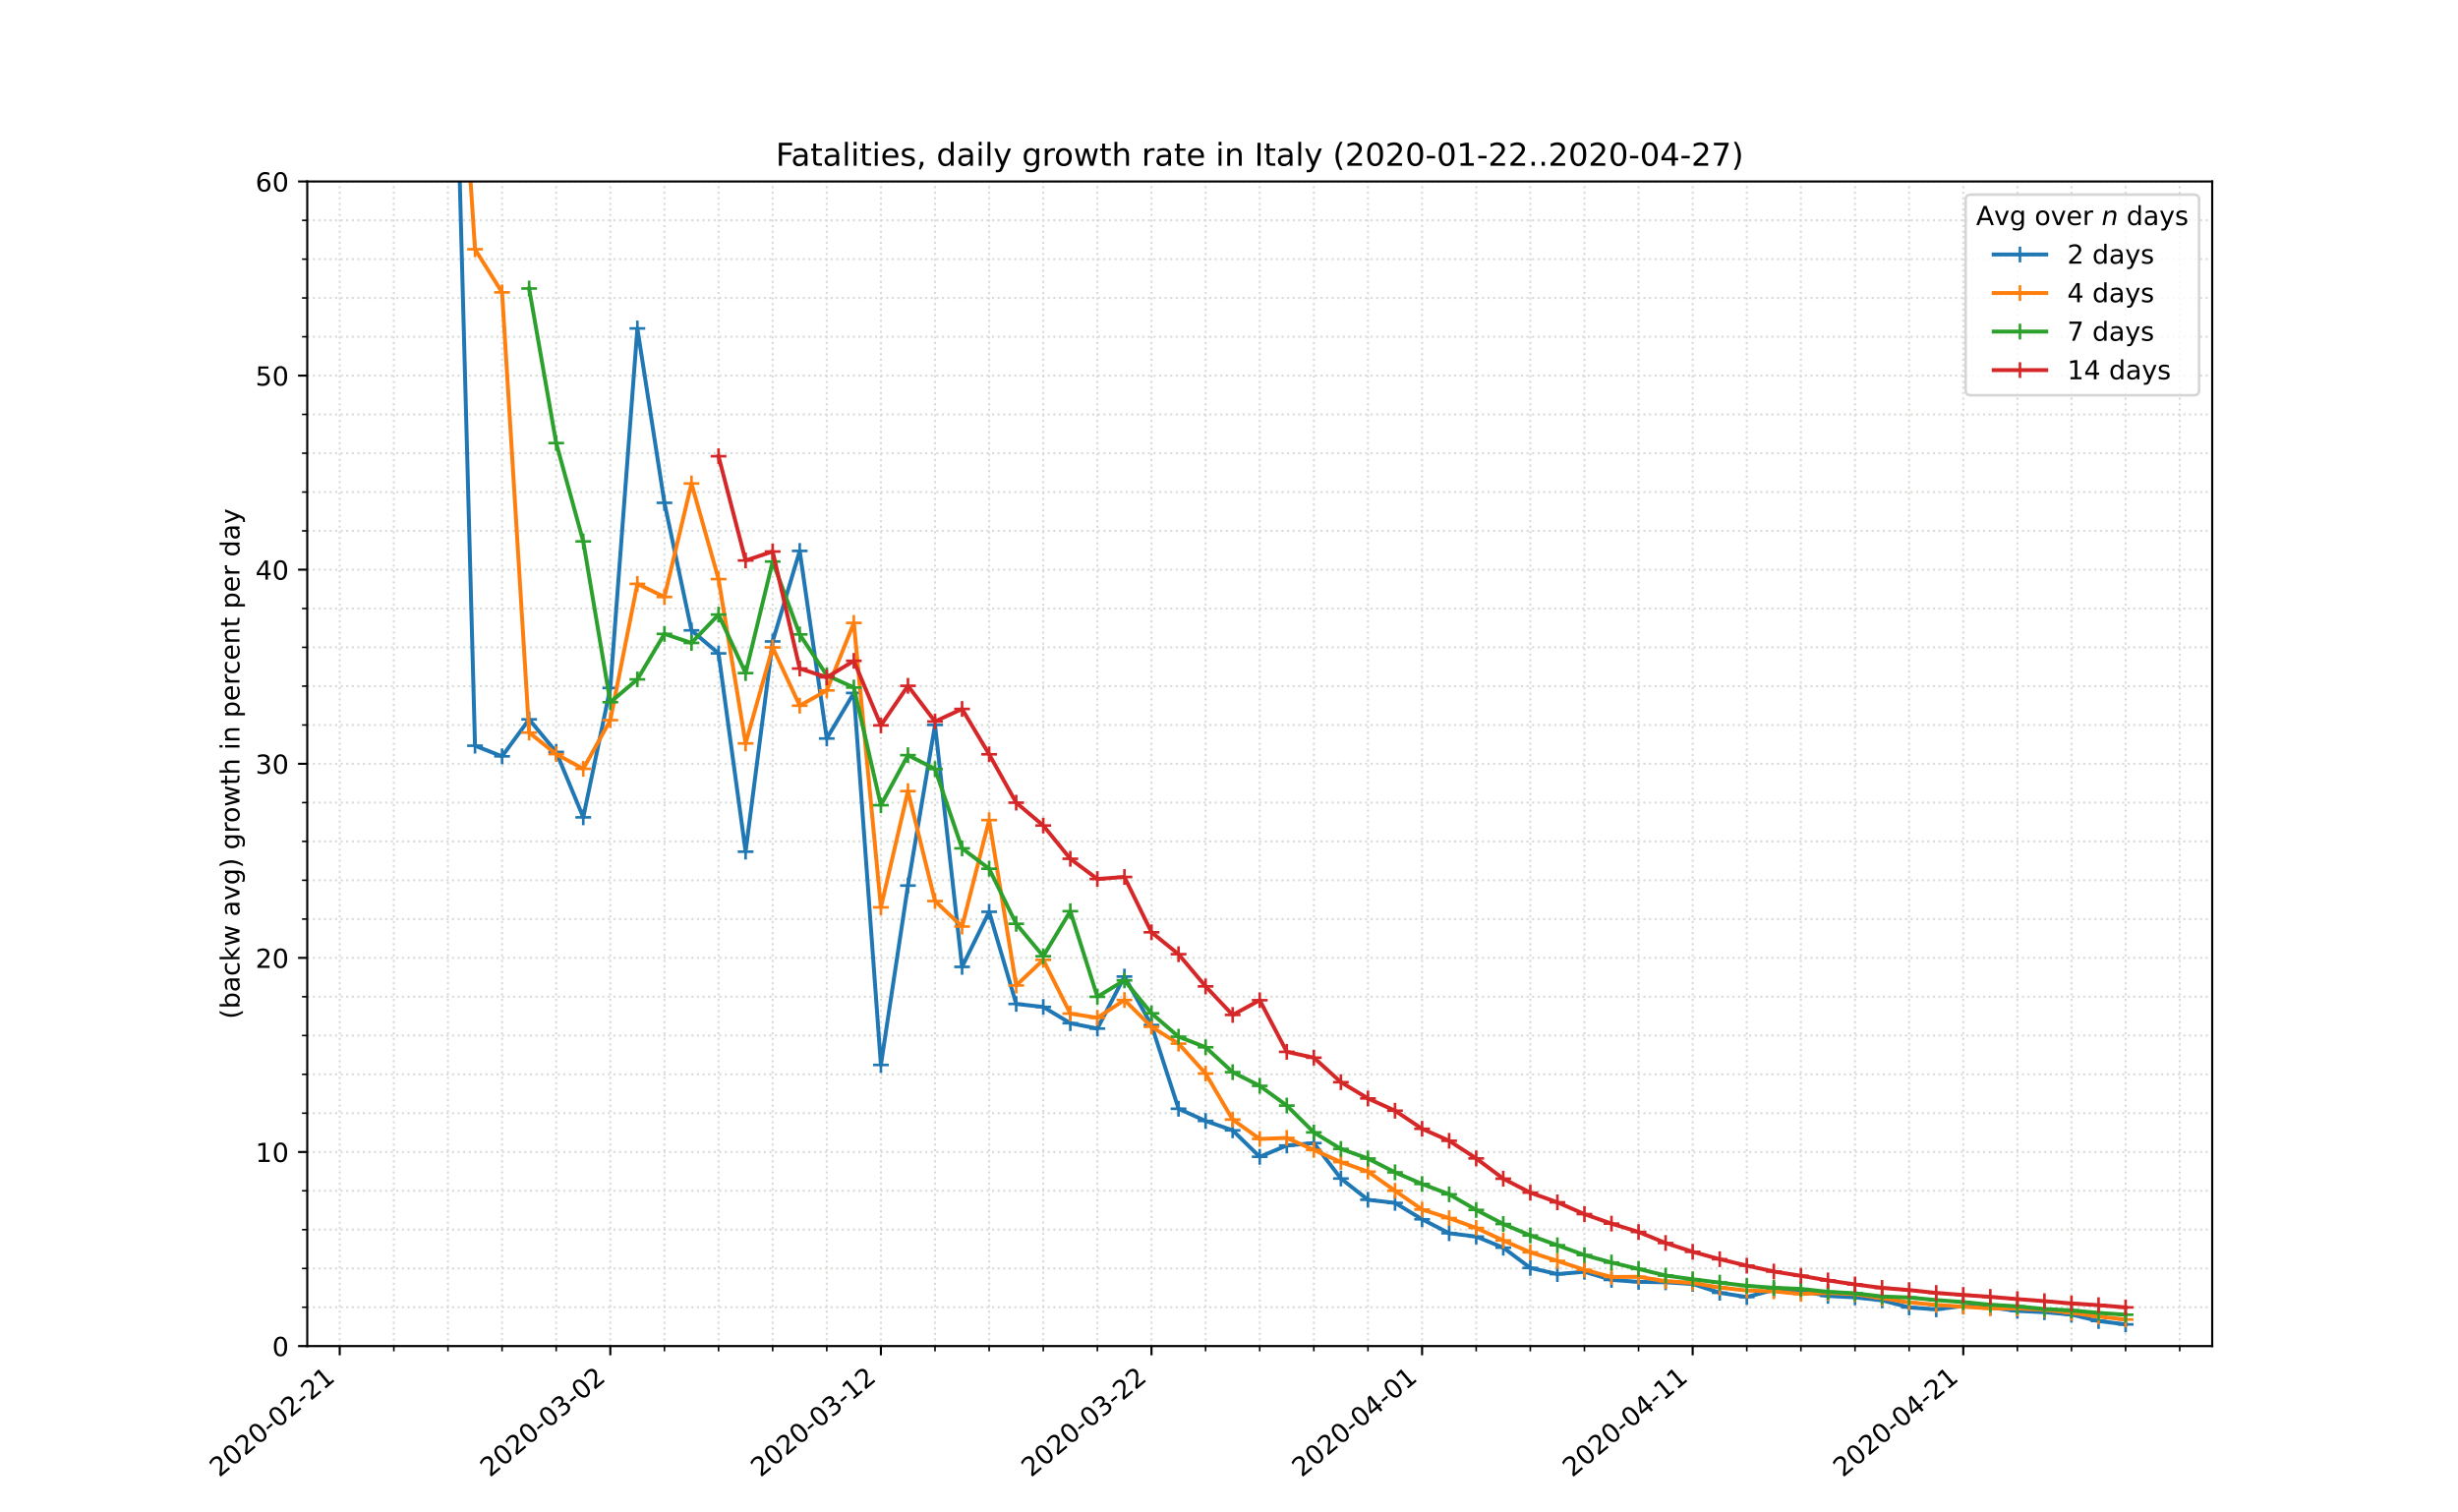 <?xml version="1.0" encoding="utf-8" standalone="no"?>
<!DOCTYPE svg PUBLIC "-//W3C//DTD SVG 1.1//EN"
  "http://www.w3.org/Graphics/SVG/1.1/DTD/svg11.dtd">
<!-- Created with matplotlib (https://matplotlib.org/) -->
<svg height="576pt" version="1.1" viewBox="0 0 936 576" width="936pt" xmlns="http://www.w3.org/2000/svg" xmlns:xlink="http://www.w3.org/1999/xlink">
 <defs>
  <style type="text/css">
*{stroke-linecap:butt;stroke-linejoin:round;}
  </style>
 </defs>
 <g id="figure_1">
  <g id="patch_1">
   <path d="M 0 576 
L 936 576 
L 936 0 
L 0 0 
z
" style="fill:#ffffff;"/>
  </g>
  <g id="axes_1">
   <g id="patch_2">
    <path d="M 117 512.64 
L 842.4 512.64 
L 842.4 69.12 
L 117 69.12 
z
" style="fill:#ffffff;"/>
   </g>
   <g id="matplotlib.axis_1">
    <g id="xtick_1">
     <g id="line2d_1">
      <path clip-path="url(#pc51b43c3a4)" d="M 129.365 512.64 
L 129.365 69.12 
" style="fill:none;stroke:#d8dcd6;stroke-dasharray:0.8,1.32;stroke-dashoffset:0;stroke-width:0.8;"/>
     </g>
     <g id="line2d_2">
      <defs>
       <path d="M 0 0 
L 0 3.5 
" id="m999ec6576d" style="stroke:#000000;stroke-width:0.8;"/>
      </defs>
      <g>
       <use style="stroke:#000000;stroke-width:0.8;" x="129.365" xlink:href="#m999ec6576d" y="512.64"/>
      </g>
     </g>
     <g id="text_1">
      <!-- 2020-02-21 -->
      <defs>
       <path d="M 19.188 8.297 
L 53.609 8.297 
L 53.609 0 
L 7.328 0 
L 7.328 8.297 
Q 12.938 14.109 22.625 23.891 
Q 32.328 33.688 34.812 36.531 
Q 39.547 41.844 41.422 45.531 
Q 43.312 49.219 43.312 52.781 
Q 43.312 58.594 39.234 62.25 
Q 35.156 65.922 28.609 65.922 
Q 23.969 65.922 18.812 64.312 
Q 13.672 62.703 7.812 59.422 
L 7.812 69.391 
Q 13.766 71.781 18.938 73 
Q 24.125 74.219 28.422 74.219 
Q 39.75 74.219 46.484 68.547 
Q 53.219 62.891 53.219 53.422 
Q 53.219 48.922 51.531 44.891 
Q 49.859 40.875 45.406 35.406 
Q 44.188 33.984 37.641 27.219 
Q 31.109 20.453 19.188 8.297 
z
" id="DejaVuSans-50"/>
       <path d="M 31.781 66.406 
Q 24.172 66.406 20.328 58.906 
Q 16.5 51.422 16.5 36.375 
Q 16.5 21.391 20.328 13.891 
Q 24.172 6.391 31.781 6.391 
Q 39.453 6.391 43.281 13.891 
Q 47.125 21.391 47.125 36.375 
Q 47.125 51.422 43.281 58.906 
Q 39.453 66.406 31.781 66.406 
z
M 31.781 74.219 
Q 44.047 74.219 50.516 64.516 
Q 56.984 54.828 56.984 36.375 
Q 56.984 17.969 50.516 8.266 
Q 44.047 -1.422 31.781 -1.422 
Q 19.531 -1.422 13.062 8.266 
Q 6.594 17.969 6.594 36.375 
Q 6.594 54.828 13.062 64.516 
Q 19.531 74.219 31.781 74.219 
z
" id="DejaVuSans-48"/>
       <path d="M 4.891 31.391 
L 31.203 31.391 
L 31.203 23.391 
L 4.891 23.391 
z
" id="DejaVuSans-45"/>
       <path d="M 12.406 8.297 
L 28.516 8.297 
L 28.516 63.922 
L 10.984 60.406 
L 10.984 69.391 
L 28.422 72.906 
L 38.281 72.906 
L 38.281 8.297 
L 54.391 8.297 
L 54.391 0 
L 12.406 0 
z
" id="DejaVuSans-49"/>
      </defs>
      <g transform="translate(83.509 562.817)rotate(-40)scale(0.1 -0.1)">
       <use xlink:href="#DejaVuSans-50"/>
       <use x="63.623" xlink:href="#DejaVuSans-48"/>
       <use x="127.246" xlink:href="#DejaVuSans-50"/>
       <use x="190.869" xlink:href="#DejaVuSans-48"/>
       <use x="254.492" xlink:href="#DejaVuSans-45"/>
       <use x="290.576" xlink:href="#DejaVuSans-48"/>
       <use x="354.199" xlink:href="#DejaVuSans-50"/>
       <use x="417.822" xlink:href="#DejaVuSans-45"/>
       <use x="453.906" xlink:href="#DejaVuSans-50"/>
       <use x="517.529" xlink:href="#DejaVuSans-49"/>
      </g>
     </g>
    </g>
    <g id="xtick_2">
     <g id="line2d_3">
      <path clip-path="url(#pc51b43c3a4)" d="M 232.405 512.64 
L 232.405 69.12 
" style="fill:none;stroke:#d8dcd6;stroke-dasharray:0.8,1.32;stroke-dashoffset:0;stroke-width:0.8;"/>
     </g>
     <g id="line2d_4">
      <g>
       <use style="stroke:#000000;stroke-width:0.8;" x="232.405" xlink:href="#m999ec6576d" y="512.64"/>
      </g>
     </g>
     <g id="text_2">
      <!-- 2020-03-02 -->
      <defs>
       <path d="M 40.578 39.312 
Q 47.656 37.797 51.625 33 
Q 55.609 28.219 55.609 21.188 
Q 55.609 10.406 48.188 4.484 
Q 40.766 -1.422 27.094 -1.422 
Q 22.516 -1.422 17.656 -0.516 
Q 12.797 0.391 7.625 2.203 
L 7.625 11.719 
Q 11.719 9.328 16.594 8.109 
Q 21.484 6.891 26.812 6.891 
Q 36.078 6.891 40.938 10.547 
Q 45.797 14.203 45.797 21.188 
Q 45.797 27.641 41.281 31.266 
Q 36.766 34.906 28.719 34.906 
L 20.219 34.906 
L 20.219 43.016 
L 29.109 43.016 
Q 36.375 43.016 40.234 45.922 
Q 44.094 48.828 44.094 54.297 
Q 44.094 59.906 40.109 62.906 
Q 36.141 65.922 28.719 65.922 
Q 24.656 65.922 20.016 65.031 
Q 15.375 64.156 9.812 62.312 
L 9.812 71.094 
Q 15.438 72.656 20.344 73.438 
Q 25.25 74.219 29.594 74.219 
Q 40.828 74.219 47.359 69.109 
Q 53.906 64.016 53.906 55.328 
Q 53.906 49.266 50.438 45.094 
Q 46.969 40.922 40.578 39.312 
z
" id="DejaVuSans-51"/>
      </defs>
      <g transform="translate(186.549 562.817)rotate(-40)scale(0.1 -0.1)">
       <use xlink:href="#DejaVuSans-50"/>
       <use x="63.623" xlink:href="#DejaVuSans-48"/>
       <use x="127.246" xlink:href="#DejaVuSans-50"/>
       <use x="190.869" xlink:href="#DejaVuSans-48"/>
       <use x="254.492" xlink:href="#DejaVuSans-45"/>
       <use x="290.576" xlink:href="#DejaVuSans-48"/>
       <use x="354.199" xlink:href="#DejaVuSans-51"/>
       <use x="417.822" xlink:href="#DejaVuSans-45"/>
       <use x="453.906" xlink:href="#DejaVuSans-48"/>
       <use x="517.529" xlink:href="#DejaVuSans-50"/>
      </g>
     </g>
    </g>
    <g id="xtick_3">
     <g id="line2d_5">
      <path clip-path="url(#pc51b43c3a4)" d="M 335.444 512.64 
L 335.444 69.12 
" style="fill:none;stroke:#d8dcd6;stroke-dasharray:0.8,1.32;stroke-dashoffset:0;stroke-width:0.8;"/>
     </g>
     <g id="line2d_6">
      <g>
       <use style="stroke:#000000;stroke-width:0.8;" x="335.444" xlink:href="#m999ec6576d" y="512.64"/>
      </g>
     </g>
     <g id="text_3">
      <!-- 2020-03-12 -->
      <g transform="translate(289.588 562.817)rotate(-40)scale(0.1 -0.1)">
       <use xlink:href="#DejaVuSans-50"/>
       <use x="63.623" xlink:href="#DejaVuSans-48"/>
       <use x="127.246" xlink:href="#DejaVuSans-50"/>
       <use x="190.869" xlink:href="#DejaVuSans-48"/>
       <use x="254.492" xlink:href="#DejaVuSans-45"/>
       <use x="290.576" xlink:href="#DejaVuSans-48"/>
       <use x="354.199" xlink:href="#DejaVuSans-51"/>
       <use x="417.822" xlink:href="#DejaVuSans-45"/>
       <use x="453.906" xlink:href="#DejaVuSans-49"/>
       <use x="517.529" xlink:href="#DejaVuSans-50"/>
      </g>
     </g>
    </g>
    <g id="xtick_4">
     <g id="line2d_7">
      <path clip-path="url(#pc51b43c3a4)" d="M 438.484 512.64 
L 438.484 69.12 
" style="fill:none;stroke:#d8dcd6;stroke-dasharray:0.8,1.32;stroke-dashoffset:0;stroke-width:0.8;"/>
     </g>
     <g id="line2d_8">
      <g>
       <use style="stroke:#000000;stroke-width:0.8;" x="438.484" xlink:href="#m999ec6576d" y="512.64"/>
      </g>
     </g>
     <g id="text_4">
      <!-- 2020-03-22 -->
      <g transform="translate(392.628 562.817)rotate(-40)scale(0.1 -0.1)">
       <use xlink:href="#DejaVuSans-50"/>
       <use x="63.623" xlink:href="#DejaVuSans-48"/>
       <use x="127.246" xlink:href="#DejaVuSans-50"/>
       <use x="190.869" xlink:href="#DejaVuSans-48"/>
       <use x="254.492" xlink:href="#DejaVuSans-45"/>
       <use x="290.576" xlink:href="#DejaVuSans-48"/>
       <use x="354.199" xlink:href="#DejaVuSans-51"/>
       <use x="417.822" xlink:href="#DejaVuSans-45"/>
       <use x="453.906" xlink:href="#DejaVuSans-50"/>
       <use x="517.529" xlink:href="#DejaVuSans-50"/>
      </g>
     </g>
    </g>
    <g id="xtick_5">
     <g id="line2d_9">
      <path clip-path="url(#pc51b43c3a4)" d="M 541.524 512.64 
L 541.524 69.12 
" style="fill:none;stroke:#d8dcd6;stroke-dasharray:0.8,1.32;stroke-dashoffset:0;stroke-width:0.8;"/>
     </g>
     <g id="line2d_10">
      <g>
       <use style="stroke:#000000;stroke-width:0.8;" x="541.524" xlink:href="#m999ec6576d" y="512.64"/>
      </g>
     </g>
     <g id="text_5">
      <!-- 2020-04-01 -->
      <defs>
       <path d="M 37.797 64.312 
L 12.891 25.391 
L 37.797 25.391 
z
M 35.203 72.906 
L 47.609 72.906 
L 47.609 25.391 
L 58.016 25.391 
L 58.016 17.188 
L 47.609 17.188 
L 47.609 0 
L 37.797 0 
L 37.797 17.188 
L 4.891 17.188 
L 4.891 26.703 
z
" id="DejaVuSans-52"/>
      </defs>
      <g transform="translate(495.668 562.817)rotate(-40)scale(0.1 -0.1)">
       <use xlink:href="#DejaVuSans-50"/>
       <use x="63.623" xlink:href="#DejaVuSans-48"/>
       <use x="127.246" xlink:href="#DejaVuSans-50"/>
       <use x="190.869" xlink:href="#DejaVuSans-48"/>
       <use x="254.492" xlink:href="#DejaVuSans-45"/>
       <use x="290.576" xlink:href="#DejaVuSans-48"/>
       <use x="354.199" xlink:href="#DejaVuSans-52"/>
       <use x="417.822" xlink:href="#DejaVuSans-45"/>
       <use x="453.906" xlink:href="#DejaVuSans-48"/>
       <use x="517.529" xlink:href="#DejaVuSans-49"/>
      </g>
     </g>
    </g>
    <g id="xtick_6">
     <g id="line2d_11">
      <path clip-path="url(#pc51b43c3a4)" d="M 644.564 512.64 
L 644.564 69.12 
" style="fill:none;stroke:#d8dcd6;stroke-dasharray:0.8,1.32;stroke-dashoffset:0;stroke-width:0.8;"/>
     </g>
     <g id="line2d_12">
      <g>
       <use style="stroke:#000000;stroke-width:0.8;" x="644.564" xlink:href="#m999ec6576d" y="512.64"/>
      </g>
     </g>
     <g id="text_6">
      <!-- 2020-04-11 -->
      <g transform="translate(598.708 562.817)rotate(-40)scale(0.1 -0.1)">
       <use xlink:href="#DejaVuSans-50"/>
       <use x="63.623" xlink:href="#DejaVuSans-48"/>
       <use x="127.246" xlink:href="#DejaVuSans-50"/>
       <use x="190.869" xlink:href="#DejaVuSans-48"/>
       <use x="254.492" xlink:href="#DejaVuSans-45"/>
       <use x="290.576" xlink:href="#DejaVuSans-48"/>
       <use x="354.199" xlink:href="#DejaVuSans-52"/>
       <use x="417.822" xlink:href="#DejaVuSans-45"/>
       <use x="453.906" xlink:href="#DejaVuSans-49"/>
       <use x="517.529" xlink:href="#DejaVuSans-49"/>
      </g>
     </g>
    </g>
    <g id="xtick_7">
     <g id="line2d_13">
      <path clip-path="url(#pc51b43c3a4)" d="M 747.603 512.64 
L 747.603 69.12 
" style="fill:none;stroke:#d8dcd6;stroke-dasharray:0.8,1.32;stroke-dashoffset:0;stroke-width:0.8;"/>
     </g>
     <g id="line2d_14">
      <g>
       <use style="stroke:#000000;stroke-width:0.8;" x="747.603" xlink:href="#m999ec6576d" y="512.64"/>
      </g>
     </g>
     <g id="text_7">
      <!-- 2020-04-21 -->
      <g transform="translate(701.747 562.817)rotate(-40)scale(0.1 -0.1)">
       <use xlink:href="#DejaVuSans-50"/>
       <use x="63.623" xlink:href="#DejaVuSans-48"/>
       <use x="127.246" xlink:href="#DejaVuSans-50"/>
       <use x="190.869" xlink:href="#DejaVuSans-48"/>
       <use x="254.492" xlink:href="#DejaVuSans-45"/>
       <use x="290.576" xlink:href="#DejaVuSans-48"/>
       <use x="354.199" xlink:href="#DejaVuSans-52"/>
       <use x="417.822" xlink:href="#DejaVuSans-45"/>
       <use x="453.906" xlink:href="#DejaVuSans-50"/>
       <use x="517.529" xlink:href="#DejaVuSans-49"/>
      </g>
     </g>
    </g>
    <g id="xtick_8">
     <g id="line2d_15">
      <path clip-path="url(#pc51b43c3a4)" d="M 149.973 512.64 
L 149.973 69.12 
" style="fill:none;stroke:#d8dcd6;stroke-dasharray:0.8,1.32;stroke-dashoffset:0;stroke-width:0.8;"/>
     </g>
     <g id="line2d_16">
      <defs>
       <path d="M 0 0 
L 0 2 
" id="ma4699af503" style="stroke:#000000;stroke-width:0.6;"/>
      </defs>
      <g>
       <use style="stroke:#000000;stroke-width:0.6;" x="149.973" xlink:href="#ma4699af503" y="512.64"/>
      </g>
     </g>
    </g>
    <g id="xtick_9">
     <g id="line2d_17">
      <path clip-path="url(#pc51b43c3a4)" d="M 170.581 512.64 
L 170.581 69.12 
" style="fill:none;stroke:#d8dcd6;stroke-dasharray:0.8,1.32;stroke-dashoffset:0;stroke-width:0.8;"/>
     </g>
     <g id="line2d_18">
      <g>
       <use style="stroke:#000000;stroke-width:0.6;" x="170.581" xlink:href="#ma4699af503" y="512.64"/>
      </g>
     </g>
    </g>
    <g id="xtick_10">
     <g id="line2d_19">
      <path clip-path="url(#pc51b43c3a4)" d="M 191.189 512.64 
L 191.189 69.12 
" style="fill:none;stroke:#d8dcd6;stroke-dasharray:0.8,1.32;stroke-dashoffset:0;stroke-width:0.8;"/>
     </g>
     <g id="line2d_20">
      <g>
       <use style="stroke:#000000;stroke-width:0.6;" x="191.189" xlink:href="#ma4699af503" y="512.64"/>
      </g>
     </g>
    </g>
    <g id="xtick_11">
     <g id="line2d_21">
      <path clip-path="url(#pc51b43c3a4)" d="M 211.797 512.64 
L 211.797 69.12 
" style="fill:none;stroke:#d8dcd6;stroke-dasharray:0.8,1.32;stroke-dashoffset:0;stroke-width:0.8;"/>
     </g>
     <g id="line2d_22">
      <g>
       <use style="stroke:#000000;stroke-width:0.6;" x="211.797" xlink:href="#ma4699af503" y="512.64"/>
      </g>
     </g>
    </g>
    <g id="xtick_12">
     <g id="line2d_23">
      <path clip-path="url(#pc51b43c3a4)" d="M 253.012 512.64 
L 253.012 69.12 
" style="fill:none;stroke:#d8dcd6;stroke-dasharray:0.8,1.32;stroke-dashoffset:0;stroke-width:0.8;"/>
     </g>
     <g id="line2d_24">
      <g>
       <use style="stroke:#000000;stroke-width:0.6;" x="253.012" xlink:href="#ma4699af503" y="512.64"/>
      </g>
     </g>
    </g>
    <g id="xtick_13">
     <g id="line2d_25">
      <path clip-path="url(#pc51b43c3a4)" d="M 273.62 512.64 
L 273.62 69.12 
" style="fill:none;stroke:#d8dcd6;stroke-dasharray:0.8,1.32;stroke-dashoffset:0;stroke-width:0.8;"/>
     </g>
     <g id="line2d_26">
      <g>
       <use style="stroke:#000000;stroke-width:0.6;" x="273.62" xlink:href="#ma4699af503" y="512.64"/>
      </g>
     </g>
    </g>
    <g id="xtick_14">
     <g id="line2d_27">
      <path clip-path="url(#pc51b43c3a4)" d="M 294.228 512.64 
L 294.228 69.12 
" style="fill:none;stroke:#d8dcd6;stroke-dasharray:0.8,1.32;stroke-dashoffset:0;stroke-width:0.8;"/>
     </g>
     <g id="line2d_28">
      <g>
       <use style="stroke:#000000;stroke-width:0.6;" x="294.228" xlink:href="#ma4699af503" y="512.64"/>
      </g>
     </g>
    </g>
    <g id="xtick_15">
     <g id="line2d_29">
      <path clip-path="url(#pc51b43c3a4)" d="M 314.836 512.64 
L 314.836 69.12 
" style="fill:none;stroke:#d8dcd6;stroke-dasharray:0.8,1.32;stroke-dashoffset:0;stroke-width:0.8;"/>
     </g>
     <g id="line2d_30">
      <g>
       <use style="stroke:#000000;stroke-width:0.6;" x="314.836" xlink:href="#ma4699af503" y="512.64"/>
      </g>
     </g>
    </g>
    <g id="xtick_16">
     <g id="line2d_31">
      <path clip-path="url(#pc51b43c3a4)" d="M 356.052 512.64 
L 356.052 69.12 
" style="fill:none;stroke:#d8dcd6;stroke-dasharray:0.8,1.32;stroke-dashoffset:0;stroke-width:0.8;"/>
     </g>
     <g id="line2d_32">
      <g>
       <use style="stroke:#000000;stroke-width:0.6;" x="356.052" xlink:href="#ma4699af503" y="512.64"/>
      </g>
     </g>
    </g>
    <g id="xtick_17">
     <g id="line2d_33">
      <path clip-path="url(#pc51b43c3a4)" d="M 376.66 512.64 
L 376.66 69.12 
" style="fill:none;stroke:#d8dcd6;stroke-dasharray:0.8,1.32;stroke-dashoffset:0;stroke-width:0.8;"/>
     </g>
     <g id="line2d_34">
      <g>
       <use style="stroke:#000000;stroke-width:0.6;" x="376.66" xlink:href="#ma4699af503" y="512.64"/>
      </g>
     </g>
    </g>
    <g id="xtick_18">
     <g id="line2d_35">
      <path clip-path="url(#pc51b43c3a4)" d="M 397.268 512.64 
L 397.268 69.12 
" style="fill:none;stroke:#d8dcd6;stroke-dasharray:0.8,1.32;stroke-dashoffset:0;stroke-width:0.8;"/>
     </g>
     <g id="line2d_36">
      <g>
       <use style="stroke:#000000;stroke-width:0.6;" x="397.268" xlink:href="#ma4699af503" y="512.64"/>
      </g>
     </g>
    </g>
    <g id="xtick_19">
     <g id="line2d_37">
      <path clip-path="url(#pc51b43c3a4)" d="M 417.876 512.64 
L 417.876 69.12 
" style="fill:none;stroke:#d8dcd6;stroke-dasharray:0.8,1.32;stroke-dashoffset:0;stroke-width:0.8;"/>
     </g>
     <g id="line2d_38">
      <g>
       <use style="stroke:#000000;stroke-width:0.6;" x="417.876" xlink:href="#ma4699af503" y="512.64"/>
      </g>
     </g>
    </g>
    <g id="xtick_20">
     <g id="line2d_39">
      <path clip-path="url(#pc51b43c3a4)" d="M 459.092 512.64 
L 459.092 69.12 
" style="fill:none;stroke:#d8dcd6;stroke-dasharray:0.8,1.32;stroke-dashoffset:0;stroke-width:0.8;"/>
     </g>
     <g id="line2d_40">
      <g>
       <use style="stroke:#000000;stroke-width:0.6;" x="459.092" xlink:href="#ma4699af503" y="512.64"/>
      </g>
     </g>
    </g>
    <g id="xtick_21">
     <g id="line2d_41">
      <path clip-path="url(#pc51b43c3a4)" d="M 479.7 512.64 
L 479.7 69.12 
" style="fill:none;stroke:#d8dcd6;stroke-dasharray:0.8,1.32;stroke-dashoffset:0;stroke-width:0.8;"/>
     </g>
     <g id="line2d_42">
      <g>
       <use style="stroke:#000000;stroke-width:0.6;" x="479.7" xlink:href="#ma4699af503" y="512.64"/>
      </g>
     </g>
    </g>
    <g id="xtick_22">
     <g id="line2d_43">
      <path clip-path="url(#pc51b43c3a4)" d="M 500.308 512.64 
L 500.308 69.12 
" style="fill:none;stroke:#d8dcd6;stroke-dasharray:0.8,1.32;stroke-dashoffset:0;stroke-width:0.8;"/>
     </g>
     <g id="line2d_44">
      <g>
       <use style="stroke:#000000;stroke-width:0.6;" x="500.308" xlink:href="#ma4699af503" y="512.64"/>
      </g>
     </g>
    </g>
    <g id="xtick_23">
     <g id="line2d_45">
      <path clip-path="url(#pc51b43c3a4)" d="M 520.916 512.64 
L 520.916 69.12 
" style="fill:none;stroke:#d8dcd6;stroke-dasharray:0.8,1.32;stroke-dashoffset:0;stroke-width:0.8;"/>
     </g>
     <g id="line2d_46">
      <g>
       <use style="stroke:#000000;stroke-width:0.6;" x="520.916" xlink:href="#ma4699af503" y="512.64"/>
      </g>
     </g>
    </g>
    <g id="xtick_24">
     <g id="line2d_47">
      <path clip-path="url(#pc51b43c3a4)" d="M 562.132 512.64 
L 562.132 69.12 
" style="fill:none;stroke:#d8dcd6;stroke-dasharray:0.8,1.32;stroke-dashoffset:0;stroke-width:0.8;"/>
     </g>
     <g id="line2d_48">
      <g>
       <use style="stroke:#000000;stroke-width:0.6;" x="562.132" xlink:href="#ma4699af503" y="512.64"/>
      </g>
     </g>
    </g>
    <g id="xtick_25">
     <g id="line2d_49">
      <path clip-path="url(#pc51b43c3a4)" d="M 582.74 512.64 
L 582.74 69.12 
" style="fill:none;stroke:#d8dcd6;stroke-dasharray:0.8,1.32;stroke-dashoffset:0;stroke-width:0.8;"/>
     </g>
     <g id="line2d_50">
      <g>
       <use style="stroke:#000000;stroke-width:0.6;" x="582.74" xlink:href="#ma4699af503" y="512.64"/>
      </g>
     </g>
    </g>
    <g id="xtick_26">
     <g id="line2d_51">
      <path clip-path="url(#pc51b43c3a4)" d="M 603.348 512.64 
L 603.348 69.12 
" style="fill:none;stroke:#d8dcd6;stroke-dasharray:0.8,1.32;stroke-dashoffset:0;stroke-width:0.8;"/>
     </g>
     <g id="line2d_52">
      <g>
       <use style="stroke:#000000;stroke-width:0.6;" x="603.348" xlink:href="#ma4699af503" y="512.64"/>
      </g>
     </g>
    </g>
    <g id="xtick_27">
     <g id="line2d_53">
      <path clip-path="url(#pc51b43c3a4)" d="M 623.956 512.64 
L 623.956 69.12 
" style="fill:none;stroke:#d8dcd6;stroke-dasharray:0.8,1.32;stroke-dashoffset:0;stroke-width:0.8;"/>
     </g>
     <g id="line2d_54">
      <g>
       <use style="stroke:#000000;stroke-width:0.6;" x="623.956" xlink:href="#ma4699af503" y="512.64"/>
      </g>
     </g>
    </g>
    <g id="xtick_28">
     <g id="line2d_55">
      <path clip-path="url(#pc51b43c3a4)" d="M 665.172 512.64 
L 665.172 69.12 
" style="fill:none;stroke:#d8dcd6;stroke-dasharray:0.8,1.32;stroke-dashoffset:0;stroke-width:0.8;"/>
     </g>
     <g id="line2d_56">
      <g>
       <use style="stroke:#000000;stroke-width:0.6;" x="665.172" xlink:href="#ma4699af503" y="512.64"/>
      </g>
     </g>
    </g>
    <g id="xtick_29">
     <g id="line2d_57">
      <path clip-path="url(#pc51b43c3a4)" d="M 685.78 512.64 
L 685.78 69.12 
" style="fill:none;stroke:#d8dcd6;stroke-dasharray:0.8,1.32;stroke-dashoffset:0;stroke-width:0.8;"/>
     </g>
     <g id="line2d_58">
      <g>
       <use style="stroke:#000000;stroke-width:0.6;" x="685.78" xlink:href="#ma4699af503" y="512.64"/>
      </g>
     </g>
    </g>
    <g id="xtick_30">
     <g id="line2d_59">
      <path clip-path="url(#pc51b43c3a4)" d="M 706.388 512.64 
L 706.388 69.12 
" style="fill:none;stroke:#d8dcd6;stroke-dasharray:0.8,1.32;stroke-dashoffset:0;stroke-width:0.8;"/>
     </g>
     <g id="line2d_60">
      <g>
       <use style="stroke:#000000;stroke-width:0.6;" x="706.388" xlink:href="#ma4699af503" y="512.64"/>
      </g>
     </g>
    </g>
    <g id="xtick_31">
     <g id="line2d_61">
      <path clip-path="url(#pc51b43c3a4)" d="M 726.995 512.64 
L 726.995 69.12 
" style="fill:none;stroke:#d8dcd6;stroke-dasharray:0.8,1.32;stroke-dashoffset:0;stroke-width:0.8;"/>
     </g>
     <g id="line2d_62">
      <g>
       <use style="stroke:#000000;stroke-width:0.6;" x="726.995" xlink:href="#ma4699af503" y="512.64"/>
      </g>
     </g>
    </g>
    <g id="xtick_32">
     <g id="line2d_63">
      <path clip-path="url(#pc51b43c3a4)" d="M 768.211 512.64 
L 768.211 69.12 
" style="fill:none;stroke:#d8dcd6;stroke-dasharray:0.8,1.32;stroke-dashoffset:0;stroke-width:0.8;"/>
     </g>
     <g id="line2d_64">
      <g>
       <use style="stroke:#000000;stroke-width:0.6;" x="768.211" xlink:href="#ma4699af503" y="512.64"/>
      </g>
     </g>
    </g>
    <g id="xtick_33">
     <g id="line2d_65">
      <path clip-path="url(#pc51b43c3a4)" d="M 788.819 512.64 
L 788.819 69.12 
" style="fill:none;stroke:#d8dcd6;stroke-dasharray:0.8,1.32;stroke-dashoffset:0;stroke-width:0.8;"/>
     </g>
     <g id="line2d_66">
      <g>
       <use style="stroke:#000000;stroke-width:0.6;" x="788.819" xlink:href="#ma4699af503" y="512.64"/>
      </g>
     </g>
    </g>
    <g id="xtick_34">
     <g id="line2d_67">
      <path clip-path="url(#pc51b43c3a4)" d="M 809.427 512.64 
L 809.427 69.12 
" style="fill:none;stroke:#d8dcd6;stroke-dasharray:0.8,1.32;stroke-dashoffset:0;stroke-width:0.8;"/>
     </g>
     <g id="line2d_68">
      <g>
       <use style="stroke:#000000;stroke-width:0.6;" x="809.427" xlink:href="#ma4699af503" y="512.64"/>
      </g>
     </g>
    </g>
    <g id="xtick_35">
     <g id="line2d_69">
      <path clip-path="url(#pc51b43c3a4)" d="M 830.035 512.64 
L 830.035 69.12 
" style="fill:none;stroke:#d8dcd6;stroke-dasharray:0.8,1.32;stroke-dashoffset:0;stroke-width:0.8;"/>
     </g>
     <g id="line2d_70">
      <g>
       <use style="stroke:#000000;stroke-width:0.6;" x="830.035" xlink:href="#ma4699af503" y="512.64"/>
      </g>
     </g>
    </g>
   </g>
   <g id="matplotlib.axis_2">
    <g id="ytick_1">
     <g id="line2d_71">
      <path clip-path="url(#pc51b43c3a4)" d="M 117 512.64 
L 842.4 512.64 
" style="fill:none;stroke:#d8dcd6;stroke-dasharray:0.8,1.32;stroke-dashoffset:0;stroke-width:0.8;"/>
     </g>
     <g id="line2d_72">
      <defs>
       <path d="M 0 0 
L -3.5 0 
" id="m77fcea7ee7" style="stroke:#000000;stroke-width:0.8;"/>
      </defs>
      <g>
       <use style="stroke:#000000;stroke-width:0.8;" x="117" xlink:href="#m77fcea7ee7" y="512.64"/>
      </g>
     </g>
     <g id="text_8">
      <!-- 0 -->
      <g transform="translate(103.638 516.439)scale(0.1 -0.1)">
       <use xlink:href="#DejaVuSans-48"/>
      </g>
     </g>
    </g>
    <g id="ytick_2">
     <g id="line2d_73">
      <path clip-path="url(#pc51b43c3a4)" d="M 117 438.72 
L 842.4 438.72 
" style="fill:none;stroke:#d8dcd6;stroke-dasharray:0.8,1.32;stroke-dashoffset:0;stroke-width:0.8;"/>
     </g>
     <g id="line2d_74">
      <g>
       <use style="stroke:#000000;stroke-width:0.8;" x="117" xlink:href="#m77fcea7ee7" y="438.72"/>
      </g>
     </g>
     <g id="text_9">
      <!-- 10 -->
      <g transform="translate(97.275 442.519)scale(0.1 -0.1)">
       <use xlink:href="#DejaVuSans-49"/>
       <use x="63.623" xlink:href="#DejaVuSans-48"/>
      </g>
     </g>
    </g>
    <g id="ytick_3">
     <g id="line2d_75">
      <path clip-path="url(#pc51b43c3a4)" d="M 117 364.8 
L 842.4 364.8 
" style="fill:none;stroke:#d8dcd6;stroke-dasharray:0.8,1.32;stroke-dashoffset:0;stroke-width:0.8;"/>
     </g>
     <g id="line2d_76">
      <g>
       <use style="stroke:#000000;stroke-width:0.8;" x="117" xlink:href="#m77fcea7ee7" y="364.8"/>
      </g>
     </g>
     <g id="text_10">
      <!-- 20 -->
      <g transform="translate(97.275 368.599)scale(0.1 -0.1)">
       <use xlink:href="#DejaVuSans-50"/>
       <use x="63.623" xlink:href="#DejaVuSans-48"/>
      </g>
     </g>
    </g>
    <g id="ytick_4">
     <g id="line2d_77">
      <path clip-path="url(#pc51b43c3a4)" d="M 117 290.88 
L 842.4 290.88 
" style="fill:none;stroke:#d8dcd6;stroke-dasharray:0.8,1.32;stroke-dashoffset:0;stroke-width:0.8;"/>
     </g>
     <g id="line2d_78">
      <g>
       <use style="stroke:#000000;stroke-width:0.8;" x="117" xlink:href="#m77fcea7ee7" y="290.88"/>
      </g>
     </g>
     <g id="text_11">
      <!-- 30 -->
      <g transform="translate(97.275 294.679)scale(0.1 -0.1)">
       <use xlink:href="#DejaVuSans-51"/>
       <use x="63.623" xlink:href="#DejaVuSans-48"/>
      </g>
     </g>
    </g>
    <g id="ytick_5">
     <g id="line2d_79">
      <path clip-path="url(#pc51b43c3a4)" d="M 117 216.96 
L 842.4 216.96 
" style="fill:none;stroke:#d8dcd6;stroke-dasharray:0.8,1.32;stroke-dashoffset:0;stroke-width:0.8;"/>
     </g>
     <g id="line2d_80">
      <g>
       <use style="stroke:#000000;stroke-width:0.8;" x="117" xlink:href="#m77fcea7ee7" y="216.96"/>
      </g>
     </g>
     <g id="text_12">
      <!-- 40 -->
      <g transform="translate(97.275 220.759)scale(0.1 -0.1)">
       <use xlink:href="#DejaVuSans-52"/>
       <use x="63.623" xlink:href="#DejaVuSans-48"/>
      </g>
     </g>
    </g>
    <g id="ytick_6">
     <g id="line2d_81">
      <path clip-path="url(#pc51b43c3a4)" d="M 117 143.04 
L 842.4 143.04 
" style="fill:none;stroke:#d8dcd6;stroke-dasharray:0.8,1.32;stroke-dashoffset:0;stroke-width:0.8;"/>
     </g>
     <g id="line2d_82">
      <g>
       <use style="stroke:#000000;stroke-width:0.8;" x="117" xlink:href="#m77fcea7ee7" y="143.04"/>
      </g>
     </g>
     <g id="text_13">
      <!-- 50 -->
      <defs>
       <path d="M 10.797 72.906 
L 49.516 72.906 
L 49.516 64.594 
L 19.828 64.594 
L 19.828 46.734 
Q 21.969 47.469 24.109 47.828 
Q 26.266 48.188 28.422 48.188 
Q 40.625 48.188 47.75 41.5 
Q 54.891 34.812 54.891 23.391 
Q 54.891 11.625 47.562 5.094 
Q 40.234 -1.422 26.906 -1.422 
Q 22.312 -1.422 17.547 -0.641 
Q 12.797 0.141 7.719 1.703 
L 7.719 11.625 
Q 12.109 9.234 16.797 8.062 
Q 21.484 6.891 26.703 6.891 
Q 35.156 6.891 40.078 11.328 
Q 45.016 15.766 45.016 23.391 
Q 45.016 31 40.078 35.438 
Q 35.156 39.891 26.703 39.891 
Q 22.75 39.891 18.812 39.016 
Q 14.891 38.141 10.797 36.281 
z
" id="DejaVuSans-53"/>
      </defs>
      <g transform="translate(97.275 146.839)scale(0.1 -0.1)">
       <use xlink:href="#DejaVuSans-53"/>
       <use x="63.623" xlink:href="#DejaVuSans-48"/>
      </g>
     </g>
    </g>
    <g id="ytick_7">
     <g id="line2d_83">
      <path clip-path="url(#pc51b43c3a4)" d="M 117 69.12 
L 842.4 69.12 
" style="fill:none;stroke:#d8dcd6;stroke-dasharray:0.8,1.32;stroke-dashoffset:0;stroke-width:0.8;"/>
     </g>
     <g id="line2d_84">
      <g>
       <use style="stroke:#000000;stroke-width:0.8;" x="117" xlink:href="#m77fcea7ee7" y="69.12"/>
      </g>
     </g>
     <g id="text_14">
      <!-- 60 -->
      <defs>
       <path d="M 33.016 40.375 
Q 26.375 40.375 22.484 35.828 
Q 18.609 31.297 18.609 23.391 
Q 18.609 15.531 22.484 10.953 
Q 26.375 6.391 33.016 6.391 
Q 39.656 6.391 43.531 10.953 
Q 47.406 15.531 47.406 23.391 
Q 47.406 31.297 43.531 35.828 
Q 39.656 40.375 33.016 40.375 
z
M 52.594 71.297 
L 52.594 62.312 
Q 48.875 64.062 45.094 64.984 
Q 41.312 65.922 37.594 65.922 
Q 27.828 65.922 22.672 59.328 
Q 17.531 52.734 16.797 39.406 
Q 19.672 43.656 24.016 45.922 
Q 28.375 48.188 33.594 48.188 
Q 44.578 48.188 50.953 41.516 
Q 57.328 34.859 57.328 23.391 
Q 57.328 12.156 50.688 5.359 
Q 44.047 -1.422 33.016 -1.422 
Q 20.359 -1.422 13.672 8.266 
Q 6.984 17.969 6.984 36.375 
Q 6.984 53.656 15.188 63.938 
Q 23.391 74.219 37.203 74.219 
Q 40.922 74.219 44.703 73.484 
Q 48.484 72.75 52.594 71.297 
z
" id="DejaVuSans-54"/>
      </defs>
      <g transform="translate(97.275 72.919)scale(0.1 -0.1)">
       <use xlink:href="#DejaVuSans-54"/>
       <use x="63.623" xlink:href="#DejaVuSans-48"/>
      </g>
     </g>
    </g>
    <g id="ytick_8">
     <g id="line2d_85">
      <path clip-path="url(#pc51b43c3a4)" d="M 117 497.856 
L 842.4 497.856 
" style="fill:none;stroke:#d8dcd6;stroke-dasharray:0.8,1.32;stroke-dashoffset:0;stroke-width:0.8;"/>
     </g>
     <g id="line2d_86">
      <defs>
       <path d="M 0 0 
L -2 0 
" id="mfe8e223843" style="stroke:#000000;stroke-width:0.6;"/>
      </defs>
      <g>
       <use style="stroke:#000000;stroke-width:0.6;" x="117" xlink:href="#mfe8e223843" y="497.856"/>
      </g>
     </g>
    </g>
    <g id="ytick_9">
     <g id="line2d_87">
      <path clip-path="url(#pc51b43c3a4)" d="M 117 483.072 
L 842.4 483.072 
" style="fill:none;stroke:#d8dcd6;stroke-dasharray:0.8,1.32;stroke-dashoffset:0;stroke-width:0.8;"/>
     </g>
     <g id="line2d_88">
      <g>
       <use style="stroke:#000000;stroke-width:0.6;" x="117" xlink:href="#mfe8e223843" y="483.072"/>
      </g>
     </g>
    </g>
    <g id="ytick_10">
     <g id="line2d_89">
      <path clip-path="url(#pc51b43c3a4)" d="M 117 468.288 
L 842.4 468.288 
" style="fill:none;stroke:#d8dcd6;stroke-dasharray:0.8,1.32;stroke-dashoffset:0;stroke-width:0.8;"/>
     </g>
     <g id="line2d_90">
      <g>
       <use style="stroke:#000000;stroke-width:0.6;" x="117" xlink:href="#mfe8e223843" y="468.288"/>
      </g>
     </g>
    </g>
    <g id="ytick_11">
     <g id="line2d_91">
      <path clip-path="url(#pc51b43c3a4)" d="M 117 453.504 
L 842.4 453.504 
" style="fill:none;stroke:#d8dcd6;stroke-dasharray:0.8,1.32;stroke-dashoffset:0;stroke-width:0.8;"/>
     </g>
     <g id="line2d_92">
      <g>
       <use style="stroke:#000000;stroke-width:0.6;" x="117" xlink:href="#mfe8e223843" y="453.504"/>
      </g>
     </g>
    </g>
    <g id="ytick_12">
     <g id="line2d_93">
      <path clip-path="url(#pc51b43c3a4)" d="M 117 423.936 
L 842.4 423.936 
" style="fill:none;stroke:#d8dcd6;stroke-dasharray:0.8,1.32;stroke-dashoffset:0;stroke-width:0.8;"/>
     </g>
     <g id="line2d_94">
      <g>
       <use style="stroke:#000000;stroke-width:0.6;" x="117" xlink:href="#mfe8e223843" y="423.936"/>
      </g>
     </g>
    </g>
    <g id="ytick_13">
     <g id="line2d_95">
      <path clip-path="url(#pc51b43c3a4)" d="M 117 409.152 
L 842.4 409.152 
" style="fill:none;stroke:#d8dcd6;stroke-dasharray:0.8,1.32;stroke-dashoffset:0;stroke-width:0.8;"/>
     </g>
     <g id="line2d_96">
      <g>
       <use style="stroke:#000000;stroke-width:0.6;" x="117" xlink:href="#mfe8e223843" y="409.152"/>
      </g>
     </g>
    </g>
    <g id="ytick_14">
     <g id="line2d_97">
      <path clip-path="url(#pc51b43c3a4)" d="M 117 394.368 
L 842.4 394.368 
" style="fill:none;stroke:#d8dcd6;stroke-dasharray:0.8,1.32;stroke-dashoffset:0;stroke-width:0.8;"/>
     </g>
     <g id="line2d_98">
      <g>
       <use style="stroke:#000000;stroke-width:0.6;" x="117" xlink:href="#mfe8e223843" y="394.368"/>
      </g>
     </g>
    </g>
    <g id="ytick_15">
     <g id="line2d_99">
      <path clip-path="url(#pc51b43c3a4)" d="M 117 379.584 
L 842.4 379.584 
" style="fill:none;stroke:#d8dcd6;stroke-dasharray:0.8,1.32;stroke-dashoffset:0;stroke-width:0.8;"/>
     </g>
     <g id="line2d_100">
      <g>
       <use style="stroke:#000000;stroke-width:0.6;" x="117" xlink:href="#mfe8e223843" y="379.584"/>
      </g>
     </g>
    </g>
    <g id="ytick_16">
     <g id="line2d_101">
      <path clip-path="url(#pc51b43c3a4)" d="M 117 350.016 
L 842.4 350.016 
" style="fill:none;stroke:#d8dcd6;stroke-dasharray:0.8,1.32;stroke-dashoffset:0;stroke-width:0.8;"/>
     </g>
     <g id="line2d_102">
      <g>
       <use style="stroke:#000000;stroke-width:0.6;" x="117" xlink:href="#mfe8e223843" y="350.016"/>
      </g>
     </g>
    </g>
    <g id="ytick_17">
     <g id="line2d_103">
      <path clip-path="url(#pc51b43c3a4)" d="M 117 335.232 
L 842.4 335.232 
" style="fill:none;stroke:#d8dcd6;stroke-dasharray:0.8,1.32;stroke-dashoffset:0;stroke-width:0.8;"/>
     </g>
     <g id="line2d_104">
      <g>
       <use style="stroke:#000000;stroke-width:0.6;" x="117" xlink:href="#mfe8e223843" y="335.232"/>
      </g>
     </g>
    </g>
    <g id="ytick_18">
     <g id="line2d_105">
      <path clip-path="url(#pc51b43c3a4)" d="M 117 320.448 
L 842.4 320.448 
" style="fill:none;stroke:#d8dcd6;stroke-dasharray:0.8,1.32;stroke-dashoffset:0;stroke-width:0.8;"/>
     </g>
     <g id="line2d_106">
      <g>
       <use style="stroke:#000000;stroke-width:0.6;" x="117" xlink:href="#mfe8e223843" y="320.448"/>
      </g>
     </g>
    </g>
    <g id="ytick_19">
     <g id="line2d_107">
      <path clip-path="url(#pc51b43c3a4)" d="M 117 305.664 
L 842.4 305.664 
" style="fill:none;stroke:#d8dcd6;stroke-dasharray:0.8,1.32;stroke-dashoffset:0;stroke-width:0.8;"/>
     </g>
     <g id="line2d_108">
      <g>
       <use style="stroke:#000000;stroke-width:0.6;" x="117" xlink:href="#mfe8e223843" y="305.664"/>
      </g>
     </g>
    </g>
    <g id="ytick_20">
     <g id="line2d_109">
      <path clip-path="url(#pc51b43c3a4)" d="M 117 276.096 
L 842.4 276.096 
" style="fill:none;stroke:#d8dcd6;stroke-dasharray:0.8,1.32;stroke-dashoffset:0;stroke-width:0.8;"/>
     </g>
     <g id="line2d_110">
      <g>
       <use style="stroke:#000000;stroke-width:0.6;" x="117" xlink:href="#mfe8e223843" y="276.096"/>
      </g>
     </g>
    </g>
    <g id="ytick_21">
     <g id="line2d_111">
      <path clip-path="url(#pc51b43c3a4)" d="M 117 261.312 
L 842.4 261.312 
" style="fill:none;stroke:#d8dcd6;stroke-dasharray:0.8,1.32;stroke-dashoffset:0;stroke-width:0.8;"/>
     </g>
     <g id="line2d_112">
      <g>
       <use style="stroke:#000000;stroke-width:0.6;" x="117" xlink:href="#mfe8e223843" y="261.312"/>
      </g>
     </g>
    </g>
    <g id="ytick_22">
     <g id="line2d_113">
      <path clip-path="url(#pc51b43c3a4)" d="M 117 246.528 
L 842.4 246.528 
" style="fill:none;stroke:#d8dcd6;stroke-dasharray:0.8,1.32;stroke-dashoffset:0;stroke-width:0.8;"/>
     </g>
     <g id="line2d_114">
      <g>
       <use style="stroke:#000000;stroke-width:0.6;" x="117" xlink:href="#mfe8e223843" y="246.528"/>
      </g>
     </g>
    </g>
    <g id="ytick_23">
     <g id="line2d_115">
      <path clip-path="url(#pc51b43c3a4)" d="M 117 231.744 
L 842.4 231.744 
" style="fill:none;stroke:#d8dcd6;stroke-dasharray:0.8,1.32;stroke-dashoffset:0;stroke-width:0.8;"/>
     </g>
     <g id="line2d_116">
      <g>
       <use style="stroke:#000000;stroke-width:0.6;" x="117" xlink:href="#mfe8e223843" y="231.744"/>
      </g>
     </g>
    </g>
    <g id="ytick_24">
     <g id="line2d_117">
      <path clip-path="url(#pc51b43c3a4)" d="M 117 202.176 
L 842.4 202.176 
" style="fill:none;stroke:#d8dcd6;stroke-dasharray:0.8,1.32;stroke-dashoffset:0;stroke-width:0.8;"/>
     </g>
     <g id="line2d_118">
      <g>
       <use style="stroke:#000000;stroke-width:0.6;" x="117" xlink:href="#mfe8e223843" y="202.176"/>
      </g>
     </g>
    </g>
    <g id="ytick_25">
     <g id="line2d_119">
      <path clip-path="url(#pc51b43c3a4)" d="M 117 187.392 
L 842.4 187.392 
" style="fill:none;stroke:#d8dcd6;stroke-dasharray:0.8,1.32;stroke-dashoffset:0;stroke-width:0.8;"/>
     </g>
     <g id="line2d_120">
      <g>
       <use style="stroke:#000000;stroke-width:0.6;" x="117" xlink:href="#mfe8e223843" y="187.392"/>
      </g>
     </g>
    </g>
    <g id="ytick_26">
     <g id="line2d_121">
      <path clip-path="url(#pc51b43c3a4)" d="M 117 172.608 
L 842.4 172.608 
" style="fill:none;stroke:#d8dcd6;stroke-dasharray:0.8,1.32;stroke-dashoffset:0;stroke-width:0.8;"/>
     </g>
     <g id="line2d_122">
      <g>
       <use style="stroke:#000000;stroke-width:0.6;" x="117" xlink:href="#mfe8e223843" y="172.608"/>
      </g>
     </g>
    </g>
    <g id="ytick_27">
     <g id="line2d_123">
      <path clip-path="url(#pc51b43c3a4)" d="M 117 157.824 
L 842.4 157.824 
" style="fill:none;stroke:#d8dcd6;stroke-dasharray:0.8,1.32;stroke-dashoffset:0;stroke-width:0.8;"/>
     </g>
     <g id="line2d_124">
      <g>
       <use style="stroke:#000000;stroke-width:0.6;" x="117" xlink:href="#mfe8e223843" y="157.824"/>
      </g>
     </g>
    </g>
    <g id="ytick_28">
     <g id="line2d_125">
      <path clip-path="url(#pc51b43c3a4)" d="M 117 128.256 
L 842.4 128.256 
" style="fill:none;stroke:#d8dcd6;stroke-dasharray:0.8,1.32;stroke-dashoffset:0;stroke-width:0.8;"/>
     </g>
     <g id="line2d_126">
      <g>
       <use style="stroke:#000000;stroke-width:0.6;" x="117" xlink:href="#mfe8e223843" y="128.256"/>
      </g>
     </g>
    </g>
    <g id="ytick_29">
     <g id="line2d_127">
      <path clip-path="url(#pc51b43c3a4)" d="M 117 113.472 
L 842.4 113.472 
" style="fill:none;stroke:#d8dcd6;stroke-dasharray:0.8,1.32;stroke-dashoffset:0;stroke-width:0.8;"/>
     </g>
     <g id="line2d_128">
      <g>
       <use style="stroke:#000000;stroke-width:0.6;" x="117" xlink:href="#mfe8e223843" y="113.472"/>
      </g>
     </g>
    </g>
    <g id="ytick_30">
     <g id="line2d_129">
      <path clip-path="url(#pc51b43c3a4)" d="M 117 98.688 
L 842.4 98.688 
" style="fill:none;stroke:#d8dcd6;stroke-dasharray:0.8,1.32;stroke-dashoffset:0;stroke-width:0.8;"/>
     </g>
     <g id="line2d_130">
      <g>
       <use style="stroke:#000000;stroke-width:0.6;" x="117" xlink:href="#mfe8e223843" y="98.688"/>
      </g>
     </g>
    </g>
    <g id="ytick_31">
     <g id="line2d_131">
      <path clip-path="url(#pc51b43c3a4)" d="M 117 83.904 
L 842.4 83.904 
" style="fill:none;stroke:#d8dcd6;stroke-dasharray:0.8,1.32;stroke-dashoffset:0;stroke-width:0.8;"/>
     </g>
     <g id="line2d_132">
      <g>
       <use style="stroke:#000000;stroke-width:0.6;" x="117" xlink:href="#mfe8e223843" y="83.904"/>
      </g>
     </g>
    </g>
    <g id="text_15">
     <!-- (backw avg) growth in percent per day -->
     <defs>
      <path d="M 31 75.875 
Q 24.469 64.656 21.281 53.656 
Q 18.109 42.672 18.109 31.391 
Q 18.109 20.125 21.312 9.062 
Q 24.516 -2 31 -13.188 
L 23.188 -13.188 
Q 15.875 -1.703 12.234 9.375 
Q 8.594 20.453 8.594 31.391 
Q 8.594 42.281 12.203 53.312 
Q 15.828 64.359 23.188 75.875 
z
" id="DejaVuSans-40"/>
      <path d="M 48.688 27.297 
Q 48.688 37.203 44.609 42.844 
Q 40.531 48.484 33.406 48.484 
Q 26.266 48.484 22.188 42.844 
Q 18.109 37.203 18.109 27.297 
Q 18.109 17.391 22.188 11.75 
Q 26.266 6.109 33.406 6.109 
Q 40.531 6.109 44.609 11.75 
Q 48.688 17.391 48.688 27.297 
z
M 18.109 46.391 
Q 20.953 51.266 25.266 53.625 
Q 29.594 56 35.594 56 
Q 45.562 56 51.781 48.094 
Q 58.016 40.188 58.016 27.297 
Q 58.016 14.406 51.781 6.484 
Q 45.562 -1.422 35.594 -1.422 
Q 29.594 -1.422 25.266 0.953 
Q 20.953 3.328 18.109 8.203 
L 18.109 0 
L 9.078 0 
L 9.078 75.984 
L 18.109 75.984 
z
" id="DejaVuSans-98"/>
      <path d="M 34.281 27.484 
Q 23.391 27.484 19.188 25 
Q 14.984 22.516 14.984 16.5 
Q 14.984 11.719 18.141 8.906 
Q 21.297 6.109 26.703 6.109 
Q 34.188 6.109 38.703 11.406 
Q 43.219 16.703 43.219 25.484 
L 43.219 27.484 
z
M 52.203 31.203 
L 52.203 0 
L 43.219 0 
L 43.219 8.297 
Q 40.141 3.328 35.547 0.953 
Q 30.953 -1.422 24.312 -1.422 
Q 15.922 -1.422 10.953 3.297 
Q 6 8.016 6 15.922 
Q 6 25.141 12.172 29.828 
Q 18.359 34.516 30.609 34.516 
L 43.219 34.516 
L 43.219 35.406 
Q 43.219 41.609 39.141 45 
Q 35.062 48.391 27.688 48.391 
Q 23 48.391 18.547 47.266 
Q 14.109 46.141 10.016 43.891 
L 10.016 52.203 
Q 14.938 54.109 19.578 55.047 
Q 24.219 56 28.609 56 
Q 40.484 56 46.344 49.844 
Q 52.203 43.703 52.203 31.203 
z
" id="DejaVuSans-97"/>
      <path d="M 48.781 52.594 
L 48.781 44.188 
Q 44.969 46.297 41.141 47.344 
Q 37.312 48.391 33.406 48.391 
Q 24.656 48.391 19.812 42.844 
Q 14.984 37.312 14.984 27.297 
Q 14.984 17.281 19.812 11.734 
Q 24.656 6.203 33.406 6.203 
Q 37.312 6.203 41.141 7.25 
Q 44.969 8.297 48.781 10.406 
L 48.781 2.094 
Q 45.016 0.344 40.984 -0.531 
Q 36.969 -1.422 32.422 -1.422 
Q 20.062 -1.422 12.781 6.344 
Q 5.516 14.109 5.516 27.297 
Q 5.516 40.672 12.859 48.328 
Q 20.219 56 33.016 56 
Q 37.156 56 41.109 55.141 
Q 45.062 54.297 48.781 52.594 
z
" id="DejaVuSans-99"/>
      <path d="M 9.078 75.984 
L 18.109 75.984 
L 18.109 31.109 
L 44.922 54.688 
L 56.391 54.688 
L 27.391 29.109 
L 57.625 0 
L 45.906 0 
L 18.109 26.703 
L 18.109 0 
L 9.078 0 
z
" id="DejaVuSans-107"/>
      <path d="M 4.203 54.688 
L 13.188 54.688 
L 24.422 12.016 
L 35.594 54.688 
L 46.188 54.688 
L 57.422 12.016 
L 68.609 54.688 
L 77.594 54.688 
L 63.281 0 
L 52.688 0 
L 40.922 44.828 
L 29.109 0 
L 18.5 0 
z
" id="DejaVuSans-119"/>
      <path id="DejaVuSans-32"/>
      <path d="M 2.984 54.688 
L 12.5 54.688 
L 29.594 8.797 
L 46.688 54.688 
L 56.203 54.688 
L 35.688 0 
L 23.484 0 
z
" id="DejaVuSans-118"/>
      <path d="M 45.406 27.984 
Q 45.406 37.75 41.375 43.109 
Q 37.359 48.484 30.078 48.484 
Q 22.859 48.484 18.828 43.109 
Q 14.797 37.75 14.797 27.984 
Q 14.797 18.266 18.828 12.891 
Q 22.859 7.516 30.078 7.516 
Q 37.359 7.516 41.375 12.891 
Q 45.406 18.266 45.406 27.984 
z
M 54.391 6.781 
Q 54.391 -7.172 48.188 -13.984 
Q 42 -20.797 29.203 -20.797 
Q 24.469 -20.797 20.266 -20.094 
Q 16.062 -19.391 12.109 -17.922 
L 12.109 -9.188 
Q 16.062 -11.328 19.922 -12.344 
Q 23.781 -13.375 27.781 -13.375 
Q 36.625 -13.375 41.016 -8.766 
Q 45.406 -4.156 45.406 5.172 
L 45.406 9.625 
Q 42.625 4.781 38.281 2.391 
Q 33.938 0 27.875 0 
Q 17.828 0 11.672 7.656 
Q 5.516 15.328 5.516 27.984 
Q 5.516 40.672 11.672 48.328 
Q 17.828 56 27.875 56 
Q 33.938 56 38.281 53.609 
Q 42.625 51.219 45.406 46.391 
L 45.406 54.688 
L 54.391 54.688 
z
" id="DejaVuSans-103"/>
      <path d="M 8.016 75.875 
L 15.828 75.875 
Q 23.141 64.359 26.781 53.312 
Q 30.422 42.281 30.422 31.391 
Q 30.422 20.453 26.781 9.375 
Q 23.141 -1.703 15.828 -13.188 
L 8.016 -13.188 
Q 14.5 -2 17.703 9.062 
Q 20.906 20.125 20.906 31.391 
Q 20.906 42.672 17.703 53.656 
Q 14.5 64.656 8.016 75.875 
z
" id="DejaVuSans-41"/>
      <path d="M 41.109 46.297 
Q 39.594 47.172 37.812 47.578 
Q 36.031 48 33.891 48 
Q 26.266 48 22.188 43.047 
Q 18.109 38.094 18.109 28.812 
L 18.109 0 
L 9.078 0 
L 9.078 54.688 
L 18.109 54.688 
L 18.109 46.188 
Q 20.953 51.172 25.484 53.578 
Q 30.031 56 36.531 56 
Q 37.453 56 38.578 55.875 
Q 39.703 55.766 41.062 55.516 
z
" id="DejaVuSans-114"/>
      <path d="M 30.609 48.391 
Q 23.391 48.391 19.188 42.75 
Q 14.984 37.109 14.984 27.297 
Q 14.984 17.484 19.156 11.844 
Q 23.344 6.203 30.609 6.203 
Q 37.797 6.203 41.984 11.859 
Q 46.188 17.531 46.188 27.297 
Q 46.188 37.016 41.984 42.703 
Q 37.797 48.391 30.609 48.391 
z
M 30.609 56 
Q 42.328 56 49.016 48.375 
Q 55.719 40.766 55.719 27.297 
Q 55.719 13.875 49.016 6.219 
Q 42.328 -1.422 30.609 -1.422 
Q 18.844 -1.422 12.172 6.219 
Q 5.516 13.875 5.516 27.297 
Q 5.516 40.766 12.172 48.375 
Q 18.844 56 30.609 56 
z
" id="DejaVuSans-111"/>
      <path d="M 18.312 70.219 
L 18.312 54.688 
L 36.812 54.688 
L 36.812 47.703 
L 18.312 47.703 
L 18.312 18.016 
Q 18.312 11.328 20.141 9.422 
Q 21.969 7.516 27.594 7.516 
L 36.812 7.516 
L 36.812 0 
L 27.594 0 
Q 17.188 0 13.234 3.875 
Q 9.281 7.766 9.281 18.016 
L 9.281 47.703 
L 2.688 47.703 
L 2.688 54.688 
L 9.281 54.688 
L 9.281 70.219 
z
" id="DejaVuSans-116"/>
      <path d="M 54.891 33.016 
L 54.891 0 
L 45.906 0 
L 45.906 32.719 
Q 45.906 40.484 42.875 44.328 
Q 39.844 48.188 33.797 48.188 
Q 26.516 48.188 22.312 43.547 
Q 18.109 38.922 18.109 30.906 
L 18.109 0 
L 9.078 0 
L 9.078 75.984 
L 18.109 75.984 
L 18.109 46.188 
Q 21.344 51.125 25.703 53.562 
Q 30.078 56 35.797 56 
Q 45.219 56 50.047 50.172 
Q 54.891 44.344 54.891 33.016 
z
" id="DejaVuSans-104"/>
      <path d="M 9.422 54.688 
L 18.406 54.688 
L 18.406 0 
L 9.422 0 
z
M 9.422 75.984 
L 18.406 75.984 
L 18.406 64.594 
L 9.422 64.594 
z
" id="DejaVuSans-105"/>
      <path d="M 54.891 33.016 
L 54.891 0 
L 45.906 0 
L 45.906 32.719 
Q 45.906 40.484 42.875 44.328 
Q 39.844 48.188 33.797 48.188 
Q 26.516 48.188 22.312 43.547 
Q 18.109 38.922 18.109 30.906 
L 18.109 0 
L 9.078 0 
L 9.078 54.688 
L 18.109 54.688 
L 18.109 46.188 
Q 21.344 51.125 25.703 53.562 
Q 30.078 56 35.797 56 
Q 45.219 56 50.047 50.172 
Q 54.891 44.344 54.891 33.016 
z
" id="DejaVuSans-110"/>
      <path d="M 18.109 8.203 
L 18.109 -20.797 
L 9.078 -20.797 
L 9.078 54.688 
L 18.109 54.688 
L 18.109 46.391 
Q 20.953 51.266 25.266 53.625 
Q 29.594 56 35.594 56 
Q 45.562 56 51.781 48.094 
Q 58.016 40.188 58.016 27.297 
Q 58.016 14.406 51.781 6.484 
Q 45.562 -1.422 35.594 -1.422 
Q 29.594 -1.422 25.266 0.953 
Q 20.953 3.328 18.109 8.203 
z
M 48.688 27.297 
Q 48.688 37.203 44.609 42.844 
Q 40.531 48.484 33.406 48.484 
Q 26.266 48.484 22.188 42.844 
Q 18.109 37.203 18.109 27.297 
Q 18.109 17.391 22.188 11.75 
Q 26.266 6.109 33.406 6.109 
Q 40.531 6.109 44.609 11.75 
Q 48.688 17.391 48.688 27.297 
z
" id="DejaVuSans-112"/>
      <path d="M 56.203 29.594 
L 56.203 25.203 
L 14.891 25.203 
Q 15.484 15.922 20.484 11.062 
Q 25.484 6.203 34.422 6.203 
Q 39.594 6.203 44.453 7.469 
Q 49.312 8.734 54.109 11.281 
L 54.109 2.781 
Q 49.266 0.734 44.188 -0.344 
Q 39.109 -1.422 33.891 -1.422 
Q 20.797 -1.422 13.156 6.188 
Q 5.516 13.812 5.516 26.812 
Q 5.516 40.234 12.766 48.109 
Q 20.016 56 32.328 56 
Q 43.359 56 49.781 48.891 
Q 56.203 41.797 56.203 29.594 
z
M 47.219 32.234 
Q 47.125 39.594 43.094 43.984 
Q 39.062 48.391 32.422 48.391 
Q 24.906 48.391 20.391 44.141 
Q 15.875 39.891 15.188 32.172 
z
" id="DejaVuSans-101"/>
      <path d="M 45.406 46.391 
L 45.406 75.984 
L 54.391 75.984 
L 54.391 0 
L 45.406 0 
L 45.406 8.203 
Q 42.578 3.328 38.25 0.953 
Q 33.938 -1.422 27.875 -1.422 
Q 17.969 -1.422 11.734 6.484 
Q 5.516 14.406 5.516 27.297 
Q 5.516 40.188 11.734 48.094 
Q 17.969 56 27.875 56 
Q 33.938 56 38.25 53.625 
Q 42.578 51.266 45.406 46.391 
z
M 14.797 27.297 
Q 14.797 17.391 18.875 11.75 
Q 22.953 6.109 30.078 6.109 
Q 37.203 6.109 41.297 11.75 
Q 45.406 17.391 45.406 27.297 
Q 45.406 37.203 41.297 42.844 
Q 37.203 48.484 30.078 48.484 
Q 22.953 48.484 18.875 42.844 
Q 14.797 37.203 14.797 27.297 
z
" id="DejaVuSans-100"/>
      <path d="M 32.172 -5.078 
Q 28.375 -14.844 24.75 -17.812 
Q 21.141 -20.797 15.094 -20.797 
L 7.906 -20.797 
L 7.906 -13.281 
L 13.188 -13.281 
Q 16.891 -13.281 18.938 -11.516 
Q 21 -9.766 23.484 -3.219 
L 25.094 0.875 
L 2.984 54.688 
L 12.5 54.688 
L 29.594 11.922 
L 46.688 54.688 
L 56.203 54.688 
z
" id="DejaVuSans-121"/>
     </defs>
     <g transform="translate(91.195 388.09)rotate(-90)scale(0.1 -0.1)">
      <use xlink:href="#DejaVuSans-40"/>
      <use x="39.014" xlink:href="#DejaVuSans-98"/>
      <use x="102.49" xlink:href="#DejaVuSans-97"/>
      <use x="163.77" xlink:href="#DejaVuSans-99"/>
      <use x="218.75" xlink:href="#DejaVuSans-107"/>
      <use x="276.66" xlink:href="#DejaVuSans-119"/>
      <use x="358.447" xlink:href="#DejaVuSans-32"/>
      <use x="390.234" xlink:href="#DejaVuSans-97"/>
      <use x="451.514" xlink:href="#DejaVuSans-118"/>
      <use x="510.693" xlink:href="#DejaVuSans-103"/>
      <use x="574.17" xlink:href="#DejaVuSans-41"/>
      <use x="613.184" xlink:href="#DejaVuSans-32"/>
      <use x="644.971" xlink:href="#DejaVuSans-103"/>
      <use x="708.447" xlink:href="#DejaVuSans-114"/>
      <use x="747.311" xlink:href="#DejaVuSans-111"/>
      <use x="808.492" xlink:href="#DejaVuSans-119"/>
      <use x="890.279" xlink:href="#DejaVuSans-116"/>
      <use x="929.488" xlink:href="#DejaVuSans-104"/>
      <use x="992.867" xlink:href="#DejaVuSans-32"/>
      <use x="1024.654" xlink:href="#DejaVuSans-105"/>
      <use x="1052.438" xlink:href="#DejaVuSans-110"/>
      <use x="1115.816" xlink:href="#DejaVuSans-32"/>
      <use x="1147.604" xlink:href="#DejaVuSans-112"/>
      <use x="1211.08" xlink:href="#DejaVuSans-101"/>
      <use x="1272.604" xlink:href="#DejaVuSans-114"/>
      <use x="1311.467" xlink:href="#DejaVuSans-99"/>
      <use x="1366.447" xlink:href="#DejaVuSans-101"/>
      <use x="1427.971" xlink:href="#DejaVuSans-110"/>
      <use x="1491.35" xlink:href="#DejaVuSans-116"/>
      <use x="1530.559" xlink:href="#DejaVuSans-32"/>
      <use x="1562.346" xlink:href="#DejaVuSans-112"/>
      <use x="1625.822" xlink:href="#DejaVuSans-101"/>
      <use x="1687.346" xlink:href="#DejaVuSans-114"/>
      <use x="1728.459" xlink:href="#DejaVuSans-32"/>
      <use x="1760.246" xlink:href="#DejaVuSans-100"/>
      <use x="1823.723" xlink:href="#DejaVuSans-97"/>
      <use x="1885.002" xlink:href="#DejaVuSans-121"/>
     </g>
    </g>
   </g>
   <g id="line2d_133">
    <path clip-path="url(#pc51b43c3a4)" d="M 173.192 -1 
L 180.885 284 
L 191.189 288.041 
L 201.493 273.97 
L 211.797 286.375 
L 222.101 311.269 
L 232.405 262.001 
L 242.709 125.068 
L 253.012 191.483 
L 263.316 240.076 
L 273.62 248.835 
L 283.924 324.35 
L 294.228 244.284 
L 304.532 209.824 
L 314.836 281.249 
L 325.14 263.914 
L 335.444 405.587 
L 345.748 337.251 
L 356.052 276.084 
L 366.356 368.222 
L 376.66 347.242 
L 386.964 382.333 
L 397.268 383.482 
L 407.572 389.676 
L 417.876 391.718 
L 428.18 371.902 
L 438.484 390.383 
L 448.788 422.261 
L 459.092 426.9 
L 469.396 430.478 
L 479.7 440.555 
L 490.004 436.244 
L 500.308 435.338 
L 510.612 448.83 
L 520.916 456.92 
L 531.22 458.109 
L 541.524 464.347 
L 551.828 469.667 
L 562.132 470.942 
L 572.436 475.156 
L 582.74 482.878 
L 593.044 485.216 
L 603.348 484.334 
L 613.652 487.435 
L 623.956 488.184 
L 634.26 488.356 
L 644.564 488.977 
L 654.868 492.33 
L 665.172 493.948 
L 675.476 491.255 
L 685.78 491.628 
L 696.084 493.536 
L 706.388 494.09 
L 716.691 495.224 
L 726.995 497.918 
L 737.299 498.658 
L 747.603 497.364 
L 757.907 497.904 
L 768.211 499.251 
L 778.515 499.728 
L 788.819 500.658 
L 799.123 503.095 
L 809.427 504.379 
" style="fill:none;stroke:#1f77b4;stroke-linecap:square;stroke-width:1.5;"/>
    <defs>
     <path d="M -3 0 
L 3 0 
M 0 3 
L 0 -3 
" id="ma9baf671e4" style="stroke:#1f77b4;"/>
    </defs>
    <g clip-path="url(#pc51b43c3a4)">
     <use style="fill:#1f77b4;stroke:#1f77b4;" x="173.192" xlink:href="#ma9baf671e4" y="-1"/>
     <use style="fill:#1f77b4;stroke:#1f77b4;" x="180.885" xlink:href="#ma9baf671e4" y="284"/>
     <use style="fill:#1f77b4;stroke:#1f77b4;" x="191.189" xlink:href="#ma9baf671e4" y="288.041"/>
     <use style="fill:#1f77b4;stroke:#1f77b4;" x="201.493" xlink:href="#ma9baf671e4" y="273.97"/>
     <use style="fill:#1f77b4;stroke:#1f77b4;" x="211.797" xlink:href="#ma9baf671e4" y="286.375"/>
     <use style="fill:#1f77b4;stroke:#1f77b4;" x="222.101" xlink:href="#ma9baf671e4" y="311.269"/>
     <use style="fill:#1f77b4;stroke:#1f77b4;" x="232.405" xlink:href="#ma9baf671e4" y="262.001"/>
     <use style="fill:#1f77b4;stroke:#1f77b4;" x="242.709" xlink:href="#ma9baf671e4" y="125.068"/>
     <use style="fill:#1f77b4;stroke:#1f77b4;" x="253.012" xlink:href="#ma9baf671e4" y="191.483"/>
     <use style="fill:#1f77b4;stroke:#1f77b4;" x="263.316" xlink:href="#ma9baf671e4" y="240.076"/>
     <use style="fill:#1f77b4;stroke:#1f77b4;" x="273.62" xlink:href="#ma9baf671e4" y="248.835"/>
     <use style="fill:#1f77b4;stroke:#1f77b4;" x="283.924" xlink:href="#ma9baf671e4" y="324.35"/>
     <use style="fill:#1f77b4;stroke:#1f77b4;" x="294.228" xlink:href="#ma9baf671e4" y="244.284"/>
     <use style="fill:#1f77b4;stroke:#1f77b4;" x="304.532" xlink:href="#ma9baf671e4" y="209.824"/>
     <use style="fill:#1f77b4;stroke:#1f77b4;" x="314.836" xlink:href="#ma9baf671e4" y="281.249"/>
     <use style="fill:#1f77b4;stroke:#1f77b4;" x="325.14" xlink:href="#ma9baf671e4" y="263.914"/>
     <use style="fill:#1f77b4;stroke:#1f77b4;" x="335.444" xlink:href="#ma9baf671e4" y="405.587"/>
     <use style="fill:#1f77b4;stroke:#1f77b4;" x="345.748" xlink:href="#ma9baf671e4" y="337.251"/>
     <use style="fill:#1f77b4;stroke:#1f77b4;" x="356.052" xlink:href="#ma9baf671e4" y="276.084"/>
     <use style="fill:#1f77b4;stroke:#1f77b4;" x="366.356" xlink:href="#ma9baf671e4" y="368.222"/>
     <use style="fill:#1f77b4;stroke:#1f77b4;" x="376.66" xlink:href="#ma9baf671e4" y="347.242"/>
     <use style="fill:#1f77b4;stroke:#1f77b4;" x="386.964" xlink:href="#ma9baf671e4" y="382.333"/>
     <use style="fill:#1f77b4;stroke:#1f77b4;" x="397.268" xlink:href="#ma9baf671e4" y="383.482"/>
     <use style="fill:#1f77b4;stroke:#1f77b4;" x="407.572" xlink:href="#ma9baf671e4" y="389.676"/>
     <use style="fill:#1f77b4;stroke:#1f77b4;" x="417.876" xlink:href="#ma9baf671e4" y="391.718"/>
     <use style="fill:#1f77b4;stroke:#1f77b4;" x="428.18" xlink:href="#ma9baf671e4" y="371.902"/>
     <use style="fill:#1f77b4;stroke:#1f77b4;" x="438.484" xlink:href="#ma9baf671e4" y="390.383"/>
     <use style="fill:#1f77b4;stroke:#1f77b4;" x="448.788" xlink:href="#ma9baf671e4" y="422.261"/>
     <use style="fill:#1f77b4;stroke:#1f77b4;" x="459.092" xlink:href="#ma9baf671e4" y="426.9"/>
     <use style="fill:#1f77b4;stroke:#1f77b4;" x="469.396" xlink:href="#ma9baf671e4" y="430.478"/>
     <use style="fill:#1f77b4;stroke:#1f77b4;" x="479.7" xlink:href="#ma9baf671e4" y="440.555"/>
     <use style="fill:#1f77b4;stroke:#1f77b4;" x="490.004" xlink:href="#ma9baf671e4" y="436.244"/>
     <use style="fill:#1f77b4;stroke:#1f77b4;" x="500.308" xlink:href="#ma9baf671e4" y="435.338"/>
     <use style="fill:#1f77b4;stroke:#1f77b4;" x="510.612" xlink:href="#ma9baf671e4" y="448.83"/>
     <use style="fill:#1f77b4;stroke:#1f77b4;" x="520.916" xlink:href="#ma9baf671e4" y="456.92"/>
     <use style="fill:#1f77b4;stroke:#1f77b4;" x="531.22" xlink:href="#ma9baf671e4" y="458.109"/>
     <use style="fill:#1f77b4;stroke:#1f77b4;" x="541.524" xlink:href="#ma9baf671e4" y="464.347"/>
     <use style="fill:#1f77b4;stroke:#1f77b4;" x="551.828" xlink:href="#ma9baf671e4" y="469.667"/>
     <use style="fill:#1f77b4;stroke:#1f77b4;" x="562.132" xlink:href="#ma9baf671e4" y="470.942"/>
     <use style="fill:#1f77b4;stroke:#1f77b4;" x="572.436" xlink:href="#ma9baf671e4" y="475.156"/>
     <use style="fill:#1f77b4;stroke:#1f77b4;" x="582.74" xlink:href="#ma9baf671e4" y="482.878"/>
     <use style="fill:#1f77b4;stroke:#1f77b4;" x="593.044" xlink:href="#ma9baf671e4" y="485.216"/>
     <use style="fill:#1f77b4;stroke:#1f77b4;" x="603.348" xlink:href="#ma9baf671e4" y="484.334"/>
     <use style="fill:#1f77b4;stroke:#1f77b4;" x="613.652" xlink:href="#ma9baf671e4" y="487.435"/>
     <use style="fill:#1f77b4;stroke:#1f77b4;" x="623.956" xlink:href="#ma9baf671e4" y="488.184"/>
     <use style="fill:#1f77b4;stroke:#1f77b4;" x="634.26" xlink:href="#ma9baf671e4" y="488.356"/>
     <use style="fill:#1f77b4;stroke:#1f77b4;" x="644.564" xlink:href="#ma9baf671e4" y="488.977"/>
     <use style="fill:#1f77b4;stroke:#1f77b4;" x="654.868" xlink:href="#ma9baf671e4" y="492.33"/>
     <use style="fill:#1f77b4;stroke:#1f77b4;" x="665.172" xlink:href="#ma9baf671e4" y="493.948"/>
     <use style="fill:#1f77b4;stroke:#1f77b4;" x="675.476" xlink:href="#ma9baf671e4" y="491.255"/>
     <use style="fill:#1f77b4;stroke:#1f77b4;" x="685.78" xlink:href="#ma9baf671e4" y="491.628"/>
     <use style="fill:#1f77b4;stroke:#1f77b4;" x="696.084" xlink:href="#ma9baf671e4" y="493.536"/>
     <use style="fill:#1f77b4;stroke:#1f77b4;" x="706.388" xlink:href="#ma9baf671e4" y="494.09"/>
     <use style="fill:#1f77b4;stroke:#1f77b4;" x="716.691" xlink:href="#ma9baf671e4" y="495.224"/>
     <use style="fill:#1f77b4;stroke:#1f77b4;" x="726.995" xlink:href="#ma9baf671e4" y="497.918"/>
     <use style="fill:#1f77b4;stroke:#1f77b4;" x="737.299" xlink:href="#ma9baf671e4" y="498.658"/>
     <use style="fill:#1f77b4;stroke:#1f77b4;" x="747.603" xlink:href="#ma9baf671e4" y="497.364"/>
     <use style="fill:#1f77b4;stroke:#1f77b4;" x="757.907" xlink:href="#ma9baf671e4" y="497.904"/>
     <use style="fill:#1f77b4;stroke:#1f77b4;" x="768.211" xlink:href="#ma9baf671e4" y="499.251"/>
     <use style="fill:#1f77b4;stroke:#1f77b4;" x="778.515" xlink:href="#ma9baf671e4" y="499.728"/>
     <use style="fill:#1f77b4;stroke:#1f77b4;" x="788.819" xlink:href="#ma9baf671e4" y="500.658"/>
     <use style="fill:#1f77b4;stroke:#1f77b4;" x="799.123" xlink:href="#ma9baf671e4" y="503.095"/>
     <use style="fill:#1f77b4;stroke:#1f77b4;" x="809.427" xlink:href="#ma9baf671e4" y="504.379"/>
    </g>
   </g>
   <g id="line2d_134">
    <path clip-path="url(#pc51b43c3a4)" d="M 174.612 -1 
L 180.885 94.929 
L 191.189 111.344 
L 201.493 278.998 
L 211.797 287.208 
L 222.101 292.801 
L 232.405 274.264 
L 242.709 222.369 
L 253.012 227.348 
L 263.316 184.119 
L 273.62 220.557 
L 283.924 283.129 
L 294.228 246.562 
L 304.532 268.753 
L 314.836 262.939 
L 325.14 237.229 
L 335.444 345.548 
L 345.748 301.29 
L 356.052 343.14 
L 366.356 352.87 
L 376.66 312.336 
L 386.964 375.306 
L 397.268 365.547 
L 407.572 386.012 
L 417.876 387.61 
L 428.18 380.834 
L 438.484 391.051 
L 448.788 397.452 
L 459.092 408.839 
L 469.396 426.379 
L 479.7 433.756 
L 490.004 433.366 
L 500.308 437.951 
L 510.612 442.562 
L 520.916 446.201 
L 531.22 453.483 
L 541.524 460.642 
L 551.828 463.909 
L 562.132 467.651 
L 572.436 472.416 
L 582.74 476.933 
L 593.044 480.202 
L 603.348 483.606 
L 613.652 486.326 
L 623.956 486.262 
L 634.26 487.895 
L 644.564 488.581 
L 654.868 490.345 
L 665.172 491.467 
L 675.476 491.793 
L 685.78 492.789 
L 696.084 492.396 
L 706.388 492.86 
L 716.691 494.38 
L 726.995 496.006 
L 737.299 496.943 
L 747.603 497.641 
L 757.907 498.281 
L 768.211 498.308 
L 778.515 498.817 
L 788.819 499.955 
L 799.123 501.413 
L 809.427 502.521 
" style="fill:none;stroke:#ff7f0e;stroke-linecap:square;stroke-width:1.5;"/>
    <defs>
     <path d="M -3 0 
L 3 0 
M 0 3 
L 0 -3 
" id="mc352b394d6" style="stroke:#ff7f0e;"/>
    </defs>
    <g clip-path="url(#pc51b43c3a4)">
     <use style="fill:#ff7f0e;stroke:#ff7f0e;" x="174.612" xlink:href="#mc352b394d6" y="-1"/>
     <use style="fill:#ff7f0e;stroke:#ff7f0e;" x="180.885" xlink:href="#mc352b394d6" y="94.929"/>
     <use style="fill:#ff7f0e;stroke:#ff7f0e;" x="191.189" xlink:href="#mc352b394d6" y="111.344"/>
     <use style="fill:#ff7f0e;stroke:#ff7f0e;" x="201.493" xlink:href="#mc352b394d6" y="278.998"/>
     <use style="fill:#ff7f0e;stroke:#ff7f0e;" x="211.797" xlink:href="#mc352b394d6" y="287.208"/>
     <use style="fill:#ff7f0e;stroke:#ff7f0e;" x="222.101" xlink:href="#mc352b394d6" y="292.801"/>
     <use style="fill:#ff7f0e;stroke:#ff7f0e;" x="232.405" xlink:href="#mc352b394d6" y="274.264"/>
     <use style="fill:#ff7f0e;stroke:#ff7f0e;" x="242.709" xlink:href="#mc352b394d6" y="222.369"/>
     <use style="fill:#ff7f0e;stroke:#ff7f0e;" x="253.012" xlink:href="#mc352b394d6" y="227.348"/>
     <use style="fill:#ff7f0e;stroke:#ff7f0e;" x="263.316" xlink:href="#mc352b394d6" y="184.119"/>
     <use style="fill:#ff7f0e;stroke:#ff7f0e;" x="273.62" xlink:href="#mc352b394d6" y="220.557"/>
     <use style="fill:#ff7f0e;stroke:#ff7f0e;" x="283.924" xlink:href="#mc352b394d6" y="283.129"/>
     <use style="fill:#ff7f0e;stroke:#ff7f0e;" x="294.228" xlink:href="#mc352b394d6" y="246.562"/>
     <use style="fill:#ff7f0e;stroke:#ff7f0e;" x="304.532" xlink:href="#mc352b394d6" y="268.753"/>
     <use style="fill:#ff7f0e;stroke:#ff7f0e;" x="314.836" xlink:href="#mc352b394d6" y="262.939"/>
     <use style="fill:#ff7f0e;stroke:#ff7f0e;" x="325.14" xlink:href="#mc352b394d6" y="237.229"/>
     <use style="fill:#ff7f0e;stroke:#ff7f0e;" x="335.444" xlink:href="#mc352b394d6" y="345.548"/>
     <use style="fill:#ff7f0e;stroke:#ff7f0e;" x="345.748" xlink:href="#mc352b394d6" y="301.29"/>
     <use style="fill:#ff7f0e;stroke:#ff7f0e;" x="356.052" xlink:href="#mc352b394d6" y="343.14"/>
     <use style="fill:#ff7f0e;stroke:#ff7f0e;" x="366.356" xlink:href="#mc352b394d6" y="352.87"/>
     <use style="fill:#ff7f0e;stroke:#ff7f0e;" x="376.66" xlink:href="#mc352b394d6" y="312.336"/>
     <use style="fill:#ff7f0e;stroke:#ff7f0e;" x="386.964" xlink:href="#mc352b394d6" y="375.306"/>
     <use style="fill:#ff7f0e;stroke:#ff7f0e;" x="397.268" xlink:href="#mc352b394d6" y="365.547"/>
     <use style="fill:#ff7f0e;stroke:#ff7f0e;" x="407.572" xlink:href="#mc352b394d6" y="386.012"/>
     <use style="fill:#ff7f0e;stroke:#ff7f0e;" x="417.876" xlink:href="#mc352b394d6" y="387.61"/>
     <use style="fill:#ff7f0e;stroke:#ff7f0e;" x="428.18" xlink:href="#mc352b394d6" y="380.834"/>
     <use style="fill:#ff7f0e;stroke:#ff7f0e;" x="438.484" xlink:href="#mc352b394d6" y="391.051"/>
     <use style="fill:#ff7f0e;stroke:#ff7f0e;" x="448.788" xlink:href="#mc352b394d6" y="397.452"/>
     <use style="fill:#ff7f0e;stroke:#ff7f0e;" x="459.092" xlink:href="#mc352b394d6" y="408.839"/>
     <use style="fill:#ff7f0e;stroke:#ff7f0e;" x="469.396" xlink:href="#mc352b394d6" y="426.379"/>
     <use style="fill:#ff7f0e;stroke:#ff7f0e;" x="479.7" xlink:href="#mc352b394d6" y="433.756"/>
     <use style="fill:#ff7f0e;stroke:#ff7f0e;" x="490.004" xlink:href="#mc352b394d6" y="433.366"/>
     <use style="fill:#ff7f0e;stroke:#ff7f0e;" x="500.308" xlink:href="#mc352b394d6" y="437.951"/>
     <use style="fill:#ff7f0e;stroke:#ff7f0e;" x="510.612" xlink:href="#mc352b394d6" y="442.562"/>
     <use style="fill:#ff7f0e;stroke:#ff7f0e;" x="520.916" xlink:href="#mc352b394d6" y="446.201"/>
     <use style="fill:#ff7f0e;stroke:#ff7f0e;" x="531.22" xlink:href="#mc352b394d6" y="453.483"/>
     <use style="fill:#ff7f0e;stroke:#ff7f0e;" x="541.524" xlink:href="#mc352b394d6" y="460.642"/>
     <use style="fill:#ff7f0e;stroke:#ff7f0e;" x="551.828" xlink:href="#mc352b394d6" y="463.909"/>
     <use style="fill:#ff7f0e;stroke:#ff7f0e;" x="562.132" xlink:href="#mc352b394d6" y="467.651"/>
     <use style="fill:#ff7f0e;stroke:#ff7f0e;" x="572.436" xlink:href="#mc352b394d6" y="472.416"/>
     <use style="fill:#ff7f0e;stroke:#ff7f0e;" x="582.74" xlink:href="#mc352b394d6" y="476.933"/>
     <use style="fill:#ff7f0e;stroke:#ff7f0e;" x="593.044" xlink:href="#mc352b394d6" y="480.202"/>
     <use style="fill:#ff7f0e;stroke:#ff7f0e;" x="603.348" xlink:href="#mc352b394d6" y="483.606"/>
     <use style="fill:#ff7f0e;stroke:#ff7f0e;" x="613.652" xlink:href="#mc352b394d6" y="486.326"/>
     <use style="fill:#ff7f0e;stroke:#ff7f0e;" x="623.956" xlink:href="#mc352b394d6" y="486.262"/>
     <use style="fill:#ff7f0e;stroke:#ff7f0e;" x="634.26" xlink:href="#mc352b394d6" y="487.895"/>
     <use style="fill:#ff7f0e;stroke:#ff7f0e;" x="644.564" xlink:href="#mc352b394d6" y="488.581"/>
     <use style="fill:#ff7f0e;stroke:#ff7f0e;" x="654.868" xlink:href="#mc352b394d6" y="490.345"/>
     <use style="fill:#ff7f0e;stroke:#ff7f0e;" x="665.172" xlink:href="#mc352b394d6" y="491.467"/>
     <use style="fill:#ff7f0e;stroke:#ff7f0e;" x="675.476" xlink:href="#mc352b394d6" y="491.793"/>
     <use style="fill:#ff7f0e;stroke:#ff7f0e;" x="685.78" xlink:href="#mc352b394d6" y="492.789"/>
     <use style="fill:#ff7f0e;stroke:#ff7f0e;" x="696.084" xlink:href="#mc352b394d6" y="492.396"/>
     <use style="fill:#ff7f0e;stroke:#ff7f0e;" x="706.388" xlink:href="#mc352b394d6" y="492.86"/>
     <use style="fill:#ff7f0e;stroke:#ff7f0e;" x="716.691" xlink:href="#mc352b394d6" y="494.38"/>
     <use style="fill:#ff7f0e;stroke:#ff7f0e;" x="726.995" xlink:href="#mc352b394d6" y="496.006"/>
     <use style="fill:#ff7f0e;stroke:#ff7f0e;" x="737.299" xlink:href="#mc352b394d6" y="496.943"/>
     <use style="fill:#ff7f0e;stroke:#ff7f0e;" x="747.603" xlink:href="#mc352b394d6" y="497.641"/>
     <use style="fill:#ff7f0e;stroke:#ff7f0e;" x="757.907" xlink:href="#mc352b394d6" y="498.281"/>
     <use style="fill:#ff7f0e;stroke:#ff7f0e;" x="768.211" xlink:href="#mc352b394d6" y="498.308"/>
     <use style="fill:#ff7f0e;stroke:#ff7f0e;" x="778.515" xlink:href="#mc352b394d6" y="498.817"/>
     <use style="fill:#ff7f0e;stroke:#ff7f0e;" x="788.819" xlink:href="#mc352b394d6" y="499.955"/>
     <use style="fill:#ff7f0e;stroke:#ff7f0e;" x="799.123" xlink:href="#mc352b394d6" y="501.413"/>
     <use style="fill:#ff7f0e;stroke:#ff7f0e;" x="809.427" xlink:href="#mc352b394d6" y="502.521"/>
    </g>
   </g>
   <g id="line2d_135">
    <path clip-path="url(#pc51b43c3a4)" d="M 201.493 109.881 
L 211.797 168.732 
L 222.101 206.194 
L 232.405 267.428 
L 242.709 258.737 
L 253.012 241.412 
L 263.316 244.86 
L 273.62 234.059 
L 283.924 256.339 
L 294.228 213.856 
L 304.532 241.62 
L 314.836 257.176 
L 325.14 261.837 
L 335.444 306.668 
L 345.748 287.598 
L 356.052 292.868 
L 366.356 323.09 
L 376.66 330.844 
L 386.964 351.82 
L 397.268 364.172 
L 407.572 347.017 
L 417.876 379.609 
L 428.18 373.347 
L 438.484 385.916 
L 448.788 394.81 
L 459.092 398.836 
L 469.396 408.327 
L 479.7 413.532 
L 490.004 421.04 
L 500.308 431.263 
L 510.612 437.551 
L 520.916 441.208 
L 531.22 446.475 
L 541.524 450.903 
L 551.828 454.84 
L 562.132 460.79 
L 572.436 466.143 
L 582.74 470.521 
L 593.044 474.238 
L 603.348 477.986 
L 613.652 480.821 
L 623.956 483.265 
L 634.26 485.773 
L 644.564 487.198 
L 654.868 488.476 
L 665.172 489.697 
L 675.476 490.449 
L 685.78 490.893 
L 696.084 491.977 
L 706.388 492.531 
L 716.691 493.76 
L 726.995 494.131 
L 737.299 495.109 
L 747.603 495.875 
L 757.907 496.899 
L 768.211 497.507 
L 778.515 498.508 
L 788.819 499.059 
L 799.123 499.99 
L 809.427 500.697 
" style="fill:none;stroke:#2ca02c;stroke-linecap:square;stroke-width:1.5;"/>
    <defs>
     <path d="M -3 0 
L 3 0 
M 0 3 
L 0 -3 
" id="m2d544f3f56" style="stroke:#2ca02c;"/>
    </defs>
    <g clip-path="url(#pc51b43c3a4)">
     <use style="fill:#2ca02c;stroke:#2ca02c;" x="201.493" xlink:href="#m2d544f3f56" y="109.881"/>
     <use style="fill:#2ca02c;stroke:#2ca02c;" x="211.797" xlink:href="#m2d544f3f56" y="168.732"/>
     <use style="fill:#2ca02c;stroke:#2ca02c;" x="222.101" xlink:href="#m2d544f3f56" y="206.194"/>
     <use style="fill:#2ca02c;stroke:#2ca02c;" x="232.405" xlink:href="#m2d544f3f56" y="267.428"/>
     <use style="fill:#2ca02c;stroke:#2ca02c;" x="242.709" xlink:href="#m2d544f3f56" y="258.737"/>
     <use style="fill:#2ca02c;stroke:#2ca02c;" x="253.012" xlink:href="#m2d544f3f56" y="241.412"/>
     <use style="fill:#2ca02c;stroke:#2ca02c;" x="263.316" xlink:href="#m2d544f3f56" y="244.86"/>
     <use style="fill:#2ca02c;stroke:#2ca02c;" x="273.62" xlink:href="#m2d544f3f56" y="234.059"/>
     <use style="fill:#2ca02c;stroke:#2ca02c;" x="283.924" xlink:href="#m2d544f3f56" y="256.339"/>
     <use style="fill:#2ca02c;stroke:#2ca02c;" x="294.228" xlink:href="#m2d544f3f56" y="213.856"/>
     <use style="fill:#2ca02c;stroke:#2ca02c;" x="304.532" xlink:href="#m2d544f3f56" y="241.62"/>
     <use style="fill:#2ca02c;stroke:#2ca02c;" x="314.836" xlink:href="#m2d544f3f56" y="257.176"/>
     <use style="fill:#2ca02c;stroke:#2ca02c;" x="325.14" xlink:href="#m2d544f3f56" y="261.837"/>
     <use style="fill:#2ca02c;stroke:#2ca02c;" x="335.444" xlink:href="#m2d544f3f56" y="306.668"/>
     <use style="fill:#2ca02c;stroke:#2ca02c;" x="345.748" xlink:href="#m2d544f3f56" y="287.598"/>
     <use style="fill:#2ca02c;stroke:#2ca02c;" x="356.052" xlink:href="#m2d544f3f56" y="292.868"/>
     <use style="fill:#2ca02c;stroke:#2ca02c;" x="366.356" xlink:href="#m2d544f3f56" y="323.09"/>
     <use style="fill:#2ca02c;stroke:#2ca02c;" x="376.66" xlink:href="#m2d544f3f56" y="330.844"/>
     <use style="fill:#2ca02c;stroke:#2ca02c;" x="386.964" xlink:href="#m2d544f3f56" y="351.82"/>
     <use style="fill:#2ca02c;stroke:#2ca02c;" x="397.268" xlink:href="#m2d544f3f56" y="364.172"/>
     <use style="fill:#2ca02c;stroke:#2ca02c;" x="407.572" xlink:href="#m2d544f3f56" y="347.017"/>
     <use style="fill:#2ca02c;stroke:#2ca02c;" x="417.876" xlink:href="#m2d544f3f56" y="379.609"/>
     <use style="fill:#2ca02c;stroke:#2ca02c;" x="428.18" xlink:href="#m2d544f3f56" y="373.347"/>
     <use style="fill:#2ca02c;stroke:#2ca02c;" x="438.484" xlink:href="#m2d544f3f56" y="385.916"/>
     <use style="fill:#2ca02c;stroke:#2ca02c;" x="448.788" xlink:href="#m2d544f3f56" y="394.81"/>
     <use style="fill:#2ca02c;stroke:#2ca02c;" x="459.092" xlink:href="#m2d544f3f56" y="398.836"/>
     <use style="fill:#2ca02c;stroke:#2ca02c;" x="469.396" xlink:href="#m2d544f3f56" y="408.327"/>
     <use style="fill:#2ca02c;stroke:#2ca02c;" x="479.7" xlink:href="#m2d544f3f56" y="413.532"/>
     <use style="fill:#2ca02c;stroke:#2ca02c;" x="490.004" xlink:href="#m2d544f3f56" y="421.04"/>
     <use style="fill:#2ca02c;stroke:#2ca02c;" x="500.308" xlink:href="#m2d544f3f56" y="431.263"/>
     <use style="fill:#2ca02c;stroke:#2ca02c;" x="510.612" xlink:href="#m2d544f3f56" y="437.551"/>
     <use style="fill:#2ca02c;stroke:#2ca02c;" x="520.916" xlink:href="#m2d544f3f56" y="441.208"/>
     <use style="fill:#2ca02c;stroke:#2ca02c;" x="531.22" xlink:href="#m2d544f3f56" y="446.475"/>
     <use style="fill:#2ca02c;stroke:#2ca02c;" x="541.524" xlink:href="#m2d544f3f56" y="450.903"/>
     <use style="fill:#2ca02c;stroke:#2ca02c;" x="551.828" xlink:href="#m2d544f3f56" y="454.84"/>
     <use style="fill:#2ca02c;stroke:#2ca02c;" x="562.132" xlink:href="#m2d544f3f56" y="460.79"/>
     <use style="fill:#2ca02c;stroke:#2ca02c;" x="572.436" xlink:href="#m2d544f3f56" y="466.143"/>
     <use style="fill:#2ca02c;stroke:#2ca02c;" x="582.74" xlink:href="#m2d544f3f56" y="470.521"/>
     <use style="fill:#2ca02c;stroke:#2ca02c;" x="593.044" xlink:href="#m2d544f3f56" y="474.238"/>
     <use style="fill:#2ca02c;stroke:#2ca02c;" x="603.348" xlink:href="#m2d544f3f56" y="477.986"/>
     <use style="fill:#2ca02c;stroke:#2ca02c;" x="613.652" xlink:href="#m2d544f3f56" y="480.821"/>
     <use style="fill:#2ca02c;stroke:#2ca02c;" x="623.956" xlink:href="#m2d544f3f56" y="483.265"/>
     <use style="fill:#2ca02c;stroke:#2ca02c;" x="634.26" xlink:href="#m2d544f3f56" y="485.773"/>
     <use style="fill:#2ca02c;stroke:#2ca02c;" x="644.564" xlink:href="#m2d544f3f56" y="487.198"/>
     <use style="fill:#2ca02c;stroke:#2ca02c;" x="654.868" xlink:href="#m2d544f3f56" y="488.476"/>
     <use style="fill:#2ca02c;stroke:#2ca02c;" x="665.172" xlink:href="#m2d544f3f56" y="489.697"/>
     <use style="fill:#2ca02c;stroke:#2ca02c;" x="675.476" xlink:href="#m2d544f3f56" y="490.449"/>
     <use style="fill:#2ca02c;stroke:#2ca02c;" x="685.78" xlink:href="#m2d544f3f56" y="490.893"/>
     <use style="fill:#2ca02c;stroke:#2ca02c;" x="696.084" xlink:href="#m2d544f3f56" y="491.977"/>
     <use style="fill:#2ca02c;stroke:#2ca02c;" x="706.388" xlink:href="#m2d544f3f56" y="492.531"/>
     <use style="fill:#2ca02c;stroke:#2ca02c;" x="716.691" xlink:href="#m2d544f3f56" y="493.76"/>
     <use style="fill:#2ca02c;stroke:#2ca02c;" x="726.995" xlink:href="#m2d544f3f56" y="494.131"/>
     <use style="fill:#2ca02c;stroke:#2ca02c;" x="737.299" xlink:href="#m2d544f3f56" y="495.109"/>
     <use style="fill:#2ca02c;stroke:#2ca02c;" x="747.603" xlink:href="#m2d544f3f56" y="495.875"/>
     <use style="fill:#2ca02c;stroke:#2ca02c;" x="757.907" xlink:href="#m2d544f3f56" y="496.899"/>
     <use style="fill:#2ca02c;stroke:#2ca02c;" x="768.211" xlink:href="#m2d544f3f56" y="497.507"/>
     <use style="fill:#2ca02c;stroke:#2ca02c;" x="778.515" xlink:href="#m2d544f3f56" y="498.508"/>
     <use style="fill:#2ca02c;stroke:#2ca02c;" x="788.819" xlink:href="#m2d544f3f56" y="499.059"/>
     <use style="fill:#2ca02c;stroke:#2ca02c;" x="799.123" xlink:href="#m2d544f3f56" y="499.99"/>
     <use style="fill:#2ca02c;stroke:#2ca02c;" x="809.427" xlink:href="#m2d544f3f56" y="500.697"/>
    </g>
   </g>
   <g id="line2d_136">
    <path clip-path="url(#pc51b43c3a4)" d="M 273.62 173.756 
L 283.924 213.459 
L 294.228 210.032 
L 304.532 254.607 
L 314.836 257.956 
L 325.14 251.677 
L 335.444 276.253 
L 345.748 261.19 
L 356.052 274.774 
L 366.356 269.991 
L 376.66 287.263 
L 386.964 305.68 
L 397.268 314.4 
L 407.572 327.062 
L 417.876 334.757 
L 428.18 333.989 
L 438.484 355.053 
L 448.788 363.403 
L 459.092 375.643 
L 469.396 386.531 
L 479.7 380.909 
L 490.004 400.577 
L 500.308 402.799 
L 510.612 412.13 
L 520.916 418.332 
L 531.22 422.998 
L 541.524 429.89 
L 551.828 434.447 
L 562.132 441.159 
L 572.436 448.893 
L 582.74 454.207 
L 593.044 457.895 
L 603.348 462.387 
L 613.652 466.004 
L 623.956 469.182 
L 634.26 473.382 
L 644.564 476.742 
L 654.868 479.551 
L 665.172 482.006 
L 675.476 484.243 
L 685.78 485.874 
L 696.084 487.634 
L 706.388 489.159 
L 716.691 490.486 
L 726.995 491.309 
L 737.299 492.408 
L 747.603 493.167 
L 757.907 493.902 
L 768.211 494.747 
L 778.515 495.525 
L 788.819 496.414 
L 799.123 497.066 
L 809.427 497.908 
" style="fill:none;stroke:#d62728;stroke-linecap:square;stroke-width:1.5;"/>
    <defs>
     <path d="M -3 0 
L 3 0 
M 0 3 
L 0 -3 
" id="m83a22d2d5a" style="stroke:#d62728;"/>
    </defs>
    <g clip-path="url(#pc51b43c3a4)">
     <use style="fill:#d62728;stroke:#d62728;" x="273.62" xlink:href="#m83a22d2d5a" y="173.756"/>
     <use style="fill:#d62728;stroke:#d62728;" x="283.924" xlink:href="#m83a22d2d5a" y="213.459"/>
     <use style="fill:#d62728;stroke:#d62728;" x="294.228" xlink:href="#m83a22d2d5a" y="210.032"/>
     <use style="fill:#d62728;stroke:#d62728;" x="304.532" xlink:href="#m83a22d2d5a" y="254.607"/>
     <use style="fill:#d62728;stroke:#d62728;" x="314.836" xlink:href="#m83a22d2d5a" y="257.956"/>
     <use style="fill:#d62728;stroke:#d62728;" x="325.14" xlink:href="#m83a22d2d5a" y="251.677"/>
     <use style="fill:#d62728;stroke:#d62728;" x="335.444" xlink:href="#m83a22d2d5a" y="276.253"/>
     <use style="fill:#d62728;stroke:#d62728;" x="345.748" xlink:href="#m83a22d2d5a" y="261.19"/>
     <use style="fill:#d62728;stroke:#d62728;" x="356.052" xlink:href="#m83a22d2d5a" y="274.774"/>
     <use style="fill:#d62728;stroke:#d62728;" x="366.356" xlink:href="#m83a22d2d5a" y="269.991"/>
     <use style="fill:#d62728;stroke:#d62728;" x="376.66" xlink:href="#m83a22d2d5a" y="287.263"/>
     <use style="fill:#d62728;stroke:#d62728;" x="386.964" xlink:href="#m83a22d2d5a" y="305.68"/>
     <use style="fill:#d62728;stroke:#d62728;" x="397.268" xlink:href="#m83a22d2d5a" y="314.4"/>
     <use style="fill:#d62728;stroke:#d62728;" x="407.572" xlink:href="#m83a22d2d5a" y="327.062"/>
     <use style="fill:#d62728;stroke:#d62728;" x="417.876" xlink:href="#m83a22d2d5a" y="334.757"/>
     <use style="fill:#d62728;stroke:#d62728;" x="428.18" xlink:href="#m83a22d2d5a" y="333.989"/>
     <use style="fill:#d62728;stroke:#d62728;" x="438.484" xlink:href="#m83a22d2d5a" y="355.053"/>
     <use style="fill:#d62728;stroke:#d62728;" x="448.788" xlink:href="#m83a22d2d5a" y="363.403"/>
     <use style="fill:#d62728;stroke:#d62728;" x="459.092" xlink:href="#m83a22d2d5a" y="375.643"/>
     <use style="fill:#d62728;stroke:#d62728;" x="469.396" xlink:href="#m83a22d2d5a" y="386.531"/>
     <use style="fill:#d62728;stroke:#d62728;" x="479.7" xlink:href="#m83a22d2d5a" y="380.909"/>
     <use style="fill:#d62728;stroke:#d62728;" x="490.004" xlink:href="#m83a22d2d5a" y="400.577"/>
     <use style="fill:#d62728;stroke:#d62728;" x="500.308" xlink:href="#m83a22d2d5a" y="402.799"/>
     <use style="fill:#d62728;stroke:#d62728;" x="510.612" xlink:href="#m83a22d2d5a" y="412.13"/>
     <use style="fill:#d62728;stroke:#d62728;" x="520.916" xlink:href="#m83a22d2d5a" y="418.332"/>
     <use style="fill:#d62728;stroke:#d62728;" x="531.22" xlink:href="#m83a22d2d5a" y="422.998"/>
     <use style="fill:#d62728;stroke:#d62728;" x="541.524" xlink:href="#m83a22d2d5a" y="429.89"/>
     <use style="fill:#d62728;stroke:#d62728;" x="551.828" xlink:href="#m83a22d2d5a" y="434.447"/>
     <use style="fill:#d62728;stroke:#d62728;" x="562.132" xlink:href="#m83a22d2d5a" y="441.159"/>
     <use style="fill:#d62728;stroke:#d62728;" x="572.436" xlink:href="#m83a22d2d5a" y="448.893"/>
     <use style="fill:#d62728;stroke:#d62728;" x="582.74" xlink:href="#m83a22d2d5a" y="454.207"/>
     <use style="fill:#d62728;stroke:#d62728;" x="593.044" xlink:href="#m83a22d2d5a" y="457.895"/>
     <use style="fill:#d62728;stroke:#d62728;" x="603.348" xlink:href="#m83a22d2d5a" y="462.387"/>
     <use style="fill:#d62728;stroke:#d62728;" x="613.652" xlink:href="#m83a22d2d5a" y="466.004"/>
     <use style="fill:#d62728;stroke:#d62728;" x="623.956" xlink:href="#m83a22d2d5a" y="469.182"/>
     <use style="fill:#d62728;stroke:#d62728;" x="634.26" xlink:href="#m83a22d2d5a" y="473.382"/>
     <use style="fill:#d62728;stroke:#d62728;" x="644.564" xlink:href="#m83a22d2d5a" y="476.742"/>
     <use style="fill:#d62728;stroke:#d62728;" x="654.868" xlink:href="#m83a22d2d5a" y="479.551"/>
     <use style="fill:#d62728;stroke:#d62728;" x="665.172" xlink:href="#m83a22d2d5a" y="482.006"/>
     <use style="fill:#d62728;stroke:#d62728;" x="675.476" xlink:href="#m83a22d2d5a" y="484.243"/>
     <use style="fill:#d62728;stroke:#d62728;" x="685.78" xlink:href="#m83a22d2d5a" y="485.874"/>
     <use style="fill:#d62728;stroke:#d62728;" x="696.084" xlink:href="#m83a22d2d5a" y="487.634"/>
     <use style="fill:#d62728;stroke:#d62728;" x="706.388" xlink:href="#m83a22d2d5a" y="489.159"/>
     <use style="fill:#d62728;stroke:#d62728;" x="716.691" xlink:href="#m83a22d2d5a" y="490.486"/>
     <use style="fill:#d62728;stroke:#d62728;" x="726.995" xlink:href="#m83a22d2d5a" y="491.309"/>
     <use style="fill:#d62728;stroke:#d62728;" x="737.299" xlink:href="#m83a22d2d5a" y="492.408"/>
     <use style="fill:#d62728;stroke:#d62728;" x="747.603" xlink:href="#m83a22d2d5a" y="493.167"/>
     <use style="fill:#d62728;stroke:#d62728;" x="757.907" xlink:href="#m83a22d2d5a" y="493.902"/>
     <use style="fill:#d62728;stroke:#d62728;" x="768.211" xlink:href="#m83a22d2d5a" y="494.747"/>
     <use style="fill:#d62728;stroke:#d62728;" x="778.515" xlink:href="#m83a22d2d5a" y="495.525"/>
     <use style="fill:#d62728;stroke:#d62728;" x="788.819" xlink:href="#m83a22d2d5a" y="496.414"/>
     <use style="fill:#d62728;stroke:#d62728;" x="799.123" xlink:href="#m83a22d2d5a" y="497.066"/>
     <use style="fill:#d62728;stroke:#d62728;" x="809.427" xlink:href="#m83a22d2d5a" y="497.908"/>
    </g>
   </g>
   <g id="patch_3">
    <path d="M 117 512.64 
L 117 69.12 
" style="fill:none;stroke:#000000;stroke-linecap:square;stroke-linejoin:miter;stroke-width:0.8;"/>
   </g>
   <g id="patch_4">
    <path d="M 842.4 512.64 
L 842.4 69.12 
" style="fill:none;stroke:#000000;stroke-linecap:square;stroke-linejoin:miter;stroke-width:0.8;"/>
   </g>
   <g id="patch_5">
    <path d="M 117 512.64 
L 842.4 512.64 
" style="fill:none;stroke:#000000;stroke-linecap:square;stroke-linejoin:miter;stroke-width:0.8;"/>
   </g>
   <g id="patch_6">
    <path d="M 117 69.12 
L 842.4 69.12 
" style="fill:none;stroke:#000000;stroke-linecap:square;stroke-linejoin:miter;stroke-width:0.8;"/>
   </g>
   <g id="text_16">
    <!-- Fatalities, daily growth rate in Italy (2020-01-22..2020-04-27) -->
    <defs>
     <path d="M 9.812 72.906 
L 51.703 72.906 
L 51.703 64.594 
L 19.672 64.594 
L 19.672 43.109 
L 48.578 43.109 
L 48.578 34.812 
L 19.672 34.812 
L 19.672 0 
L 9.812 0 
z
" id="DejaVuSans-70"/>
     <path d="M 9.422 75.984 
L 18.406 75.984 
L 18.406 0 
L 9.422 0 
z
" id="DejaVuSans-108"/>
     <path d="M 44.281 53.078 
L 44.281 44.578 
Q 40.484 46.531 36.375 47.5 
Q 32.281 48.484 27.875 48.484 
Q 21.188 48.484 17.844 46.438 
Q 14.5 44.391 14.5 40.281 
Q 14.5 37.156 16.891 35.375 
Q 19.281 33.594 26.516 31.984 
L 29.594 31.297 
Q 39.156 29.25 43.188 25.516 
Q 47.219 21.781 47.219 15.094 
Q 47.219 7.469 41.188 3.016 
Q 35.156 -1.422 24.609 -1.422 
Q 20.219 -1.422 15.453 -0.562 
Q 10.688 0.297 5.422 2 
L 5.422 11.281 
Q 10.406 8.688 15.234 7.391 
Q 20.062 6.109 24.812 6.109 
Q 31.156 6.109 34.562 8.281 
Q 37.984 10.453 37.984 14.406 
Q 37.984 18.062 35.516 20.016 
Q 33.062 21.969 24.703 23.781 
L 21.578 24.516 
Q 13.234 26.266 9.516 29.906 
Q 5.812 33.547 5.812 39.891 
Q 5.812 47.609 11.281 51.797 
Q 16.75 56 26.812 56 
Q 31.781 56 36.172 55.266 
Q 40.578 54.547 44.281 53.078 
z
" id="DejaVuSans-115"/>
     <path d="M 11.719 12.406 
L 22.016 12.406 
L 22.016 4 
L 14.016 -11.625 
L 7.719 -11.625 
L 11.719 4 
z
" id="DejaVuSans-44"/>
     <path d="M 9.812 72.906 
L 19.672 72.906 
L 19.672 0 
L 9.812 0 
z
" id="DejaVuSans-73"/>
     <path d="M 10.688 12.406 
L 21 12.406 
L 21 0 
L 10.688 0 
z
" id="DejaVuSans-46"/>
     <path d="M 8.203 72.906 
L 55.078 72.906 
L 55.078 68.703 
L 28.609 0 
L 18.312 0 
L 43.219 64.594 
L 8.203 64.594 
z
" id="DejaVuSans-55"/>
    </defs>
    <g transform="translate(295.419 63.12)scale(0.12 -0.12)">
     <use xlink:href="#DejaVuSans-70"/>
     <use x="48.395" xlink:href="#DejaVuSans-97"/>
     <use x="109.674" xlink:href="#DejaVuSans-116"/>
     <use x="148.883" xlink:href="#DejaVuSans-97"/>
     <use x="210.162" xlink:href="#DejaVuSans-108"/>
     <use x="237.945" xlink:href="#DejaVuSans-105"/>
     <use x="265.729" xlink:href="#DejaVuSans-116"/>
     <use x="304.938" xlink:href="#DejaVuSans-105"/>
     <use x="332.721" xlink:href="#DejaVuSans-101"/>
     <use x="394.244" xlink:href="#DejaVuSans-115"/>
     <use x="446.344" xlink:href="#DejaVuSans-44"/>
     <use x="478.131" xlink:href="#DejaVuSans-32"/>
     <use x="509.918" xlink:href="#DejaVuSans-100"/>
     <use x="573.395" xlink:href="#DejaVuSans-97"/>
     <use x="634.674" xlink:href="#DejaVuSans-105"/>
     <use x="662.457" xlink:href="#DejaVuSans-108"/>
     <use x="690.24" xlink:href="#DejaVuSans-121"/>
     <use x="749.42" xlink:href="#DejaVuSans-32"/>
     <use x="781.207" xlink:href="#DejaVuSans-103"/>
     <use x="844.684" xlink:href="#DejaVuSans-114"/>
     <use x="883.547" xlink:href="#DejaVuSans-111"/>
     <use x="944.729" xlink:href="#DejaVuSans-119"/>
     <use x="1026.516" xlink:href="#DejaVuSans-116"/>
     <use x="1065.725" xlink:href="#DejaVuSans-104"/>
     <use x="1129.104" xlink:href="#DejaVuSans-32"/>
     <use x="1160.891" xlink:href="#DejaVuSans-114"/>
     <use x="1202.004" xlink:href="#DejaVuSans-97"/>
     <use x="1263.283" xlink:href="#DejaVuSans-116"/>
     <use x="1302.492" xlink:href="#DejaVuSans-101"/>
     <use x="1364.016" xlink:href="#DejaVuSans-32"/>
     <use x="1395.803" xlink:href="#DejaVuSans-105"/>
     <use x="1423.586" xlink:href="#DejaVuSans-110"/>
     <use x="1486.965" xlink:href="#DejaVuSans-32"/>
     <use x="1518.752" xlink:href="#DejaVuSans-73"/>
     <use x="1548.244" xlink:href="#DejaVuSans-116"/>
     <use x="1587.453" xlink:href="#DejaVuSans-97"/>
     <use x="1648.732" xlink:href="#DejaVuSans-108"/>
     <use x="1676.516" xlink:href="#DejaVuSans-121"/>
     <use x="1735.695" xlink:href="#DejaVuSans-32"/>
     <use x="1767.482" xlink:href="#DejaVuSans-40"/>
     <use x="1806.496" xlink:href="#DejaVuSans-50"/>
     <use x="1870.119" xlink:href="#DejaVuSans-48"/>
     <use x="1933.742" xlink:href="#DejaVuSans-50"/>
     <use x="1997.365" xlink:href="#DejaVuSans-48"/>
     <use x="2060.988" xlink:href="#DejaVuSans-45"/>
     <use x="2097.072" xlink:href="#DejaVuSans-48"/>
     <use x="2160.695" xlink:href="#DejaVuSans-49"/>
     <use x="2224.318" xlink:href="#DejaVuSans-45"/>
     <use x="2260.402" xlink:href="#DejaVuSans-50"/>
     <use x="2324.025" xlink:href="#DejaVuSans-50"/>
     <use x="2387.648" xlink:href="#DejaVuSans-46"/>
     <use x="2419.436" xlink:href="#DejaVuSans-46"/>
     <use x="2451.223" xlink:href="#DejaVuSans-50"/>
     <use x="2514.846" xlink:href="#DejaVuSans-48"/>
     <use x="2578.469" xlink:href="#DejaVuSans-50"/>
     <use x="2642.092" xlink:href="#DejaVuSans-48"/>
     <use x="2705.715" xlink:href="#DejaVuSans-45"/>
     <use x="2741.799" xlink:href="#DejaVuSans-48"/>
     <use x="2805.422" xlink:href="#DejaVuSans-52"/>
     <use x="2869.045" xlink:href="#DejaVuSans-45"/>
     <use x="2905.129" xlink:href="#DejaVuSans-50"/>
     <use x="2968.752" xlink:href="#DejaVuSans-55"/>
     <use x="3032.375" xlink:href="#DejaVuSans-41"/>
    </g>
   </g>
   <g id="legend_1">
    <g id="patch_7">
     <path d="M 750.5 150.532 
L 835.4 150.532 
Q 837.4 150.532 837.4 148.532 
L 837.4 76.12 
Q 837.4 74.12 835.4 74.12 
L 750.5 74.12 
Q 748.5 74.12 748.5 76.12 
L 748.5 148.532 
Q 748.5 150.532 750.5 150.532 
z
" style="fill:#ffffff;opacity:0.8;stroke:#cccccc;stroke-linejoin:miter;"/>
    </g>
    <g id="text_17">
     <!-- Avg over $n$ days -->
     <defs>
      <path d="M 34.188 63.188 
L 20.797 26.906 
L 47.609 26.906 
z
M 28.609 72.906 
L 39.797 72.906 
L 67.578 0 
L 57.328 0 
L 50.688 18.703 
L 17.828 18.703 
L 11.188 0 
L 0.781 0 
z
" id="DejaVuSans-65"/>
      <path d="M 55.719 33.016 
L 49.312 0 
L 40.281 0 
L 46.688 32.672 
Q 47.125 34.969 47.359 36.719 
Q 47.609 38.484 47.609 39.5 
Q 47.609 43.609 45.016 45.891 
Q 42.438 48.188 37.797 48.188 
Q 30.562 48.188 25.344 43.375 
Q 20.125 38.578 18.5 30.328 
L 12.5 0 
L 3.516 0 
L 14.109 54.688 
L 23.094 54.688 
L 21.297 46.094 
Q 25.047 50.828 30.312 53.406 
Q 35.594 56 41.406 56 
Q 48.641 56 52.609 52.094 
Q 56.594 48.188 56.594 41.109 
Q 56.594 39.359 56.375 37.359 
Q 56.156 35.359 55.719 33.016 
z
" id="DejaVuSans-Oblique-110"/>
     </defs>
     <g transform="translate(752.5 85.72)scale(0.1 -0.1)">
      <use transform="translate(0 0.016)" xlink:href="#DejaVuSans-65"/>
      <use transform="translate(68.408 0.016)" xlink:href="#DejaVuSans-118"/>
      <use transform="translate(127.588 0.016)" xlink:href="#DejaVuSans-103"/>
      <use transform="translate(191.064 0.016)" xlink:href="#DejaVuSans-32"/>
      <use transform="translate(222.852 0.016)" xlink:href="#DejaVuSans-111"/>
      <use transform="translate(284.033 0.016)" xlink:href="#DejaVuSans-118"/>
      <use transform="translate(343.213 0.016)" xlink:href="#DejaVuSans-101"/>
      <use transform="translate(404.736 0.016)" xlink:href="#DejaVuSans-114"/>
      <use transform="translate(445.85 0.016)" xlink:href="#DejaVuSans-32"/>
      <use transform="translate(477.637 0.016)" xlink:href="#DejaVuSans-Oblique-110"/>
      <use transform="translate(541.016 0.016)" xlink:href="#DejaVuSans-32"/>
      <use transform="translate(572.803 0.016)" xlink:href="#DejaVuSans-100"/>
      <use transform="translate(636.279 0.016)" xlink:href="#DejaVuSans-97"/>
      <use transform="translate(697.559 0.016)" xlink:href="#DejaVuSans-121"/>
      <use transform="translate(756.738 0.016)" xlink:href="#DejaVuSans-115"/>
     </g>
    </g>
    <g id="line2d_137">
     <path d="M 759.196 96.918 
L 779.196 96.918 
" style="fill:none;stroke:#1f77b4;stroke-linecap:square;stroke-width:1.5;"/>
    </g>
    <g id="line2d_138">
     <g>
      <use style="fill:#1f77b4;stroke:#1f77b4;" x="769.196" xlink:href="#ma9baf671e4" y="96.918"/>
     </g>
    </g>
    <g id="text_18">
     <!-- 2 days -->
     <g transform="translate(787.196 100.418)scale(0.1 -0.1)">
      <use xlink:href="#DejaVuSans-50"/>
      <use x="63.623" xlink:href="#DejaVuSans-32"/>
      <use x="95.41" xlink:href="#DejaVuSans-100"/>
      <use x="158.887" xlink:href="#DejaVuSans-97"/>
      <use x="220.166" xlink:href="#DejaVuSans-121"/>
      <use x="279.346" xlink:href="#DejaVuSans-115"/>
     </g>
    </g>
    <g id="line2d_139">
     <path d="M 759.196 111.597 
L 779.196 111.597 
" style="fill:none;stroke:#ff7f0e;stroke-linecap:square;stroke-width:1.5;"/>
    </g>
    <g id="line2d_140">
     <g>
      <use style="fill:#ff7f0e;stroke:#ff7f0e;" x="769.196" xlink:href="#mc352b394d6" y="111.597"/>
     </g>
    </g>
    <g id="text_19">
     <!-- 4 days -->
     <g transform="translate(787.196 115.097)scale(0.1 -0.1)">
      <use xlink:href="#DejaVuSans-52"/>
      <use x="63.623" xlink:href="#DejaVuSans-32"/>
      <use x="95.41" xlink:href="#DejaVuSans-100"/>
      <use x="158.887" xlink:href="#DejaVuSans-97"/>
      <use x="220.166" xlink:href="#DejaVuSans-121"/>
      <use x="279.346" xlink:href="#DejaVuSans-115"/>
     </g>
    </g>
    <g id="line2d_141">
     <path d="M 759.196 126.275 
L 779.196 126.275 
" style="fill:none;stroke:#2ca02c;stroke-linecap:square;stroke-width:1.5;"/>
    </g>
    <g id="line2d_142">
     <g>
      <use style="fill:#2ca02c;stroke:#2ca02c;" x="769.196" xlink:href="#m2d544f3f56" y="126.275"/>
     </g>
    </g>
    <g id="text_20">
     <!-- 7 days -->
     <g transform="translate(787.196 129.775)scale(0.1 -0.1)">
      <use xlink:href="#DejaVuSans-55"/>
      <use x="63.623" xlink:href="#DejaVuSans-32"/>
      <use x="95.41" xlink:href="#DejaVuSans-100"/>
      <use x="158.887" xlink:href="#DejaVuSans-97"/>
      <use x="220.166" xlink:href="#DejaVuSans-121"/>
      <use x="279.346" xlink:href="#DejaVuSans-115"/>
     </g>
    </g>
    <g id="line2d_143">
     <path d="M 759.196 140.953 
L 779.196 140.953 
" style="fill:none;stroke:#d62728;stroke-linecap:square;stroke-width:1.5;"/>
    </g>
    <g id="line2d_144">
     <g>
      <use style="fill:#d62728;stroke:#d62728;" x="769.196" xlink:href="#m83a22d2d5a" y="140.953"/>
     </g>
    </g>
    <g id="text_21">
     <!-- 14 days -->
     <g transform="translate(787.196 144.453)scale(0.1 -0.1)">
      <use xlink:href="#DejaVuSans-49"/>
      <use x="63.623" xlink:href="#DejaVuSans-52"/>
      <use x="127.246" xlink:href="#DejaVuSans-32"/>
      <use x="159.033" xlink:href="#DejaVuSans-100"/>
      <use x="222.51" xlink:href="#DejaVuSans-97"/>
      <use x="283.789" xlink:href="#DejaVuSans-121"/>
      <use x="342.969" xlink:href="#DejaVuSans-115"/>
     </g>
    </g>
   </g>
  </g>
 </g>
 <defs>
  <clipPath id="pc51b43c3a4">
   <rect height="443.52" width="725.4" x="117" y="69.12"/>
  </clipPath>
 </defs>
</svg>
